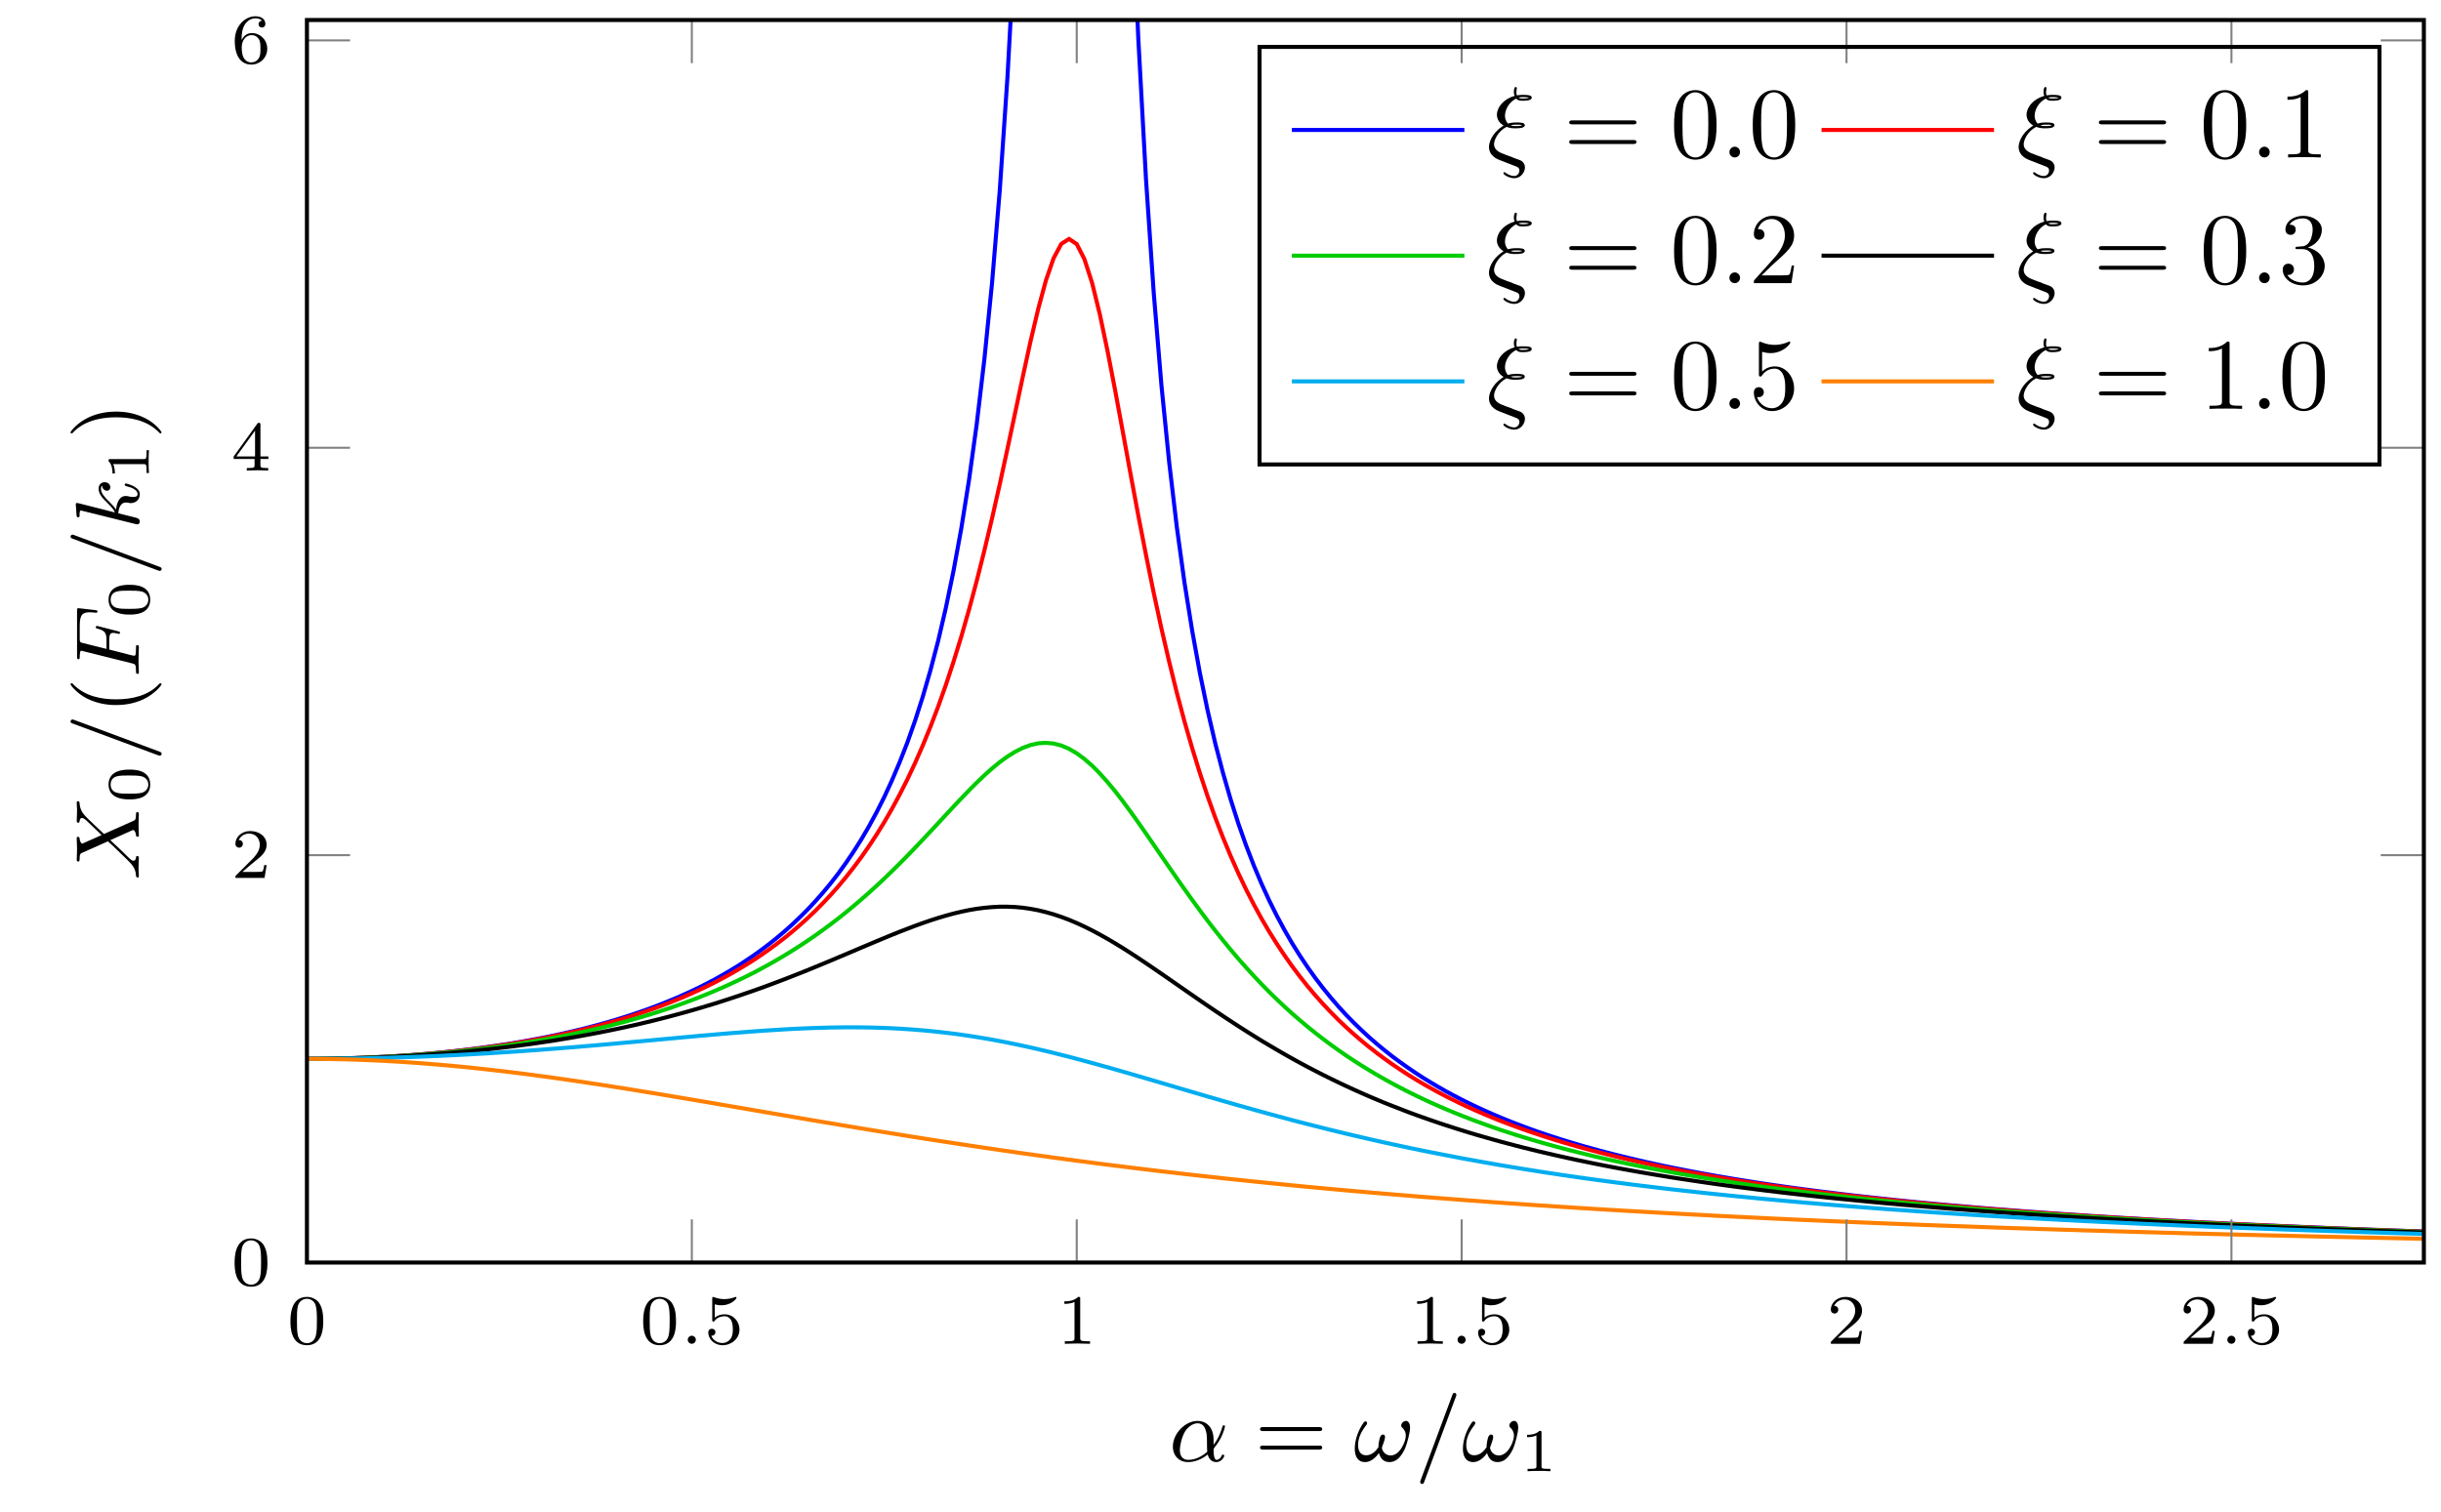 <?xml version="1.0" encoding="UTF-8"?>
<svg xmlns="http://www.w3.org/2000/svg" xmlns:xlink="http://www.w3.org/1999/xlink" width="240.67pt" height="149.11pt" viewBox="0 0 240.67 149.11" version="1.1">
<defs>
<g>
<symbol overflow="visible" id="glyph0-0">
<path style="stroke:none;" d=""/>
</symbol>
<symbol overflow="visible" id="glyph0-1">
<path style="stroke:none;" d="M 3.594 -2.219 C 3.594 -2.984 3.5 -3.547 3.188 -4.031 C 2.969 -4.344 2.531 -4.625 1.984 -4.625 C 0.359 -4.625 0.359 -2.719 0.359 -2.219 C 0.359 -1.719 0.359 0.141 1.984 0.141 C 3.594 0.141 3.594 -1.719 3.594 -2.219 Z M 1.984 -0.062 C 1.656 -0.062 1.234 -0.25 1.094 -0.812 C 1 -1.219 1 -1.797 1 -2.312 C 1 -2.828 1 -3.359 1.094 -3.734 C 1.25 -4.281 1.688 -4.438 1.984 -4.438 C 2.359 -4.438 2.719 -4.203 2.844 -3.797 C 2.953 -3.422 2.969 -2.922 2.969 -2.312 C 2.969 -1.797 2.969 -1.281 2.875 -0.844 C 2.734 -0.203 2.266 -0.062 1.984 -0.062 Z M 1.984 -0.062 "/>
</symbol>
<symbol overflow="visible" id="glyph0-2">
<path style="stroke:none;" d="M 1.078 -3.891 C 1.438 -3.797 1.641 -3.797 1.75 -3.797 C 2.672 -3.797 3.219 -4.422 3.219 -4.531 C 3.219 -4.609 3.172 -4.625 3.141 -4.625 C 3.125 -4.625 3.109 -4.625 3.078 -4.609 C 2.906 -4.547 2.547 -4.406 2.031 -4.406 C 1.828 -4.406 1.469 -4.422 1.016 -4.594 C 0.938 -4.625 0.922 -4.625 0.922 -4.625 C 0.828 -4.625 0.828 -4.547 0.828 -4.438 L 0.828 -2.391 C 0.828 -2.266 0.828 -2.188 0.938 -2.188 C 1 -2.188 1.016 -2.188 1.078 -2.281 C 1.375 -2.656 1.812 -2.719 2.047 -2.719 C 2.469 -2.719 2.656 -2.391 2.688 -2.328 C 2.812 -2.094 2.859 -1.828 2.859 -1.422 C 2.859 -1.219 2.859 -0.812 2.641 -0.5 C 2.469 -0.25 2.172 -0.078 1.828 -0.078 C 1.375 -0.078 0.906 -0.328 0.734 -0.797 C 1 -0.781 1.141 -0.953 1.141 -1.141 C 1.141 -1.438 0.875 -1.484 0.781 -1.484 C 0.781 -1.484 0.438 -1.484 0.438 -1.109 C 0.438 -0.484 1.016 0.141 1.844 0.141 C 2.734 0.141 3.516 -0.516 3.516 -1.406 C 3.516 -2.188 2.922 -2.906 2.062 -2.906 C 1.75 -2.906 1.391 -2.844 1.078 -2.578 Z M 1.078 -3.891 "/>
</symbol>
<symbol overflow="visible" id="glyph0-3">
<path style="stroke:none;" d="M 2.328 -4.438 C 2.328 -4.625 2.328 -4.625 2.125 -4.625 C 1.672 -4.188 1.047 -4.188 0.766 -4.188 L 0.766 -3.938 C 0.922 -3.938 1.391 -3.938 1.766 -4.125 L 1.766 -0.578 C 1.766 -0.344 1.766 -0.25 1.078 -0.25 L 0.812 -0.25 L 0.812 0 C 0.938 0 1.797 -0.031 2.047 -0.031 C 2.266 -0.031 3.141 0 3.297 0 L 3.297 -0.25 L 3.031 -0.25 C 2.328 -0.25 2.328 -0.344 2.328 -0.578 Z M 2.328 -4.438 "/>
</symbol>
<symbol overflow="visible" id="glyph0-4">
<path style="stroke:none;" d="M 3.516 -1.266 L 3.281 -1.266 C 3.266 -1.109 3.188 -0.703 3.094 -0.641 C 3.047 -0.594 2.516 -0.594 2.406 -0.594 L 1.125 -0.594 C 1.859 -1.234 2.109 -1.438 2.516 -1.766 C 3.031 -2.172 3.516 -2.609 3.516 -3.266 C 3.516 -4.109 2.781 -4.625 1.891 -4.625 C 1.031 -4.625 0.438 -4.016 0.438 -3.375 C 0.438 -3.031 0.734 -2.984 0.812 -2.984 C 0.969 -2.984 1.172 -3.109 1.172 -3.359 C 1.172 -3.484 1.125 -3.734 0.766 -3.734 C 0.984 -4.219 1.453 -4.375 1.781 -4.375 C 2.484 -4.375 2.844 -3.828 2.844 -3.266 C 2.844 -2.656 2.406 -2.188 2.188 -1.938 L 0.516 -0.266 C 0.438 -0.203 0.438 -0.188 0.438 0 L 3.312 0 Z M 3.516 -1.266 "/>
</symbol>
<symbol overflow="visible" id="glyph0-5">
<path style="stroke:none;" d="M 3.688 -1.141 L 3.688 -1.391 L 2.906 -1.391 L 2.906 -4.5 C 2.906 -4.641 2.906 -4.703 2.766 -4.703 C 2.672 -4.703 2.641 -4.703 2.578 -4.594 L 0.266 -1.391 L 0.266 -1.141 L 2.328 -1.141 L 2.328 -0.578 C 2.328 -0.328 2.328 -0.25 1.75 -0.25 L 1.562 -0.25 L 1.562 0 C 1.922 -0.016 2.359 -0.031 2.609 -0.031 C 2.875 -0.031 3.312 -0.016 3.672 0 L 3.672 -0.25 L 3.484 -0.25 C 2.906 -0.25 2.906 -0.328 2.906 -0.578 L 2.906 -1.141 Z M 2.375 -3.938 L 2.375 -1.391 L 0.531 -1.391 Z M 2.375 -3.938 "/>
</symbol>
<symbol overflow="visible" id="glyph0-6">
<path style="stroke:none;" d="M 1.047 -2.281 C 1.047 -2.844 1.094 -3.359 1.359 -3.797 C 1.594 -4.172 1.969 -4.422 2.422 -4.422 C 2.625 -4.422 2.906 -4.375 3.047 -4.188 C 2.875 -4.172 2.719 -4.047 2.719 -3.844 C 2.719 -3.672 2.844 -3.516 3.047 -3.516 C 3.266 -3.516 3.391 -3.656 3.391 -3.859 C 3.391 -4.266 3.094 -4.625 2.406 -4.625 C 1.406 -4.625 0.375 -3.703 0.375 -2.203 C 0.375 -0.406 1.219 0.141 2 0.141 C 2.844 0.141 3.578 -0.516 3.578 -1.422 C 3.578 -2.312 2.875 -2.969 2.062 -2.969 C 1.5 -2.969 1.203 -2.594 1.047 -2.281 Z M 2 -0.078 C 1.641 -0.078 1.375 -0.281 1.219 -0.594 C 1.125 -0.797 1.062 -1.156 1.062 -1.562 C 1.062 -2.25 1.469 -2.766 2.031 -2.766 C 2.344 -2.766 2.562 -2.641 2.734 -2.391 C 2.906 -2.125 2.906 -1.828 2.906 -1.422 C 2.906 -1.031 2.906 -0.734 2.719 -0.453 C 2.562 -0.219 2.328 -0.078 2 -0.078 Z M 2 -0.078 "/>
</symbol>
<symbol overflow="visible" id="glyph1-0">
<path style="stroke:none;" d=""/>
</symbol>
<symbol overflow="visible" id="glyph1-1">
<path style="stroke:none;" d="M 1.578 -0.391 C 1.578 -0.641 1.375 -0.797 1.188 -0.797 C 0.953 -0.797 0.781 -0.609 0.781 -0.406 C 0.781 -0.156 0.984 0 1.172 0 C 1.406 0 1.578 -0.188 1.578 -0.391 Z M 1.578 -0.391 "/>
</symbol>
<symbol overflow="visible" id="glyph2-0">
<path style="stroke:none;" d=""/>
</symbol>
<symbol overflow="visible" id="glyph2-1">
<path style="stroke:none;" d="M 4.406 -2.109 C 4.406 -3.438 3.594 -3.969 2.828 -3.969 C 1.609 -3.969 0.391 -2.719 0.391 -1.438 C 0.391 -0.516 1.016 0.094 1.891 0.094 C 2.859 0.094 3.594 -0.469 3.828 -0.656 C 3.938 -0.203 4.234 0.094 4.672 0.094 C 5.156 0.094 5.453 -0.375 5.453 -0.531 C 5.453 -0.641 5.359 -0.641 5.328 -0.641 C 5.234 -0.641 5.219 -0.594 5.188 -0.516 C 5.094 -0.266 4.859 -0.125 4.703 -0.125 C 4.406 -0.125 4.406 -0.922 4.406 -1.109 C 4.406 -1.219 4.406 -1.234 4.5 -1.344 C 4.641 -1.531 4.891 -1.844 5.125 -2.297 C 5.391 -2.828 5.531 -3.375 5.531 -3.422 C 5.531 -3.438 5.531 -3.531 5.422 -3.531 C 5.312 -3.531 5.312 -3.5 5.266 -3.359 C 5.172 -3.047 4.969 -2.359 4.406 -1.609 Z M 3.781 -0.922 C 3.547 -0.719 2.828 -0.125 1.906 -0.125 C 1.406 -0.125 1.078 -0.453 1.078 -1.109 C 1.078 -1.484 1.25 -2.375 1.609 -2.953 C 1.844 -3.312 2.312 -3.734 2.828 -3.734 C 3.438 -3.734 3.625 -3.203 3.719 -2.656 C 3.781 -2.172 3.734 -1.312 3.781 -0.922 Z M 3.781 -0.922 "/>
</symbol>
<symbol overflow="visible" id="glyph2-2">
<path style="stroke:none;" d="M 5.578 -3.312 C 5.578 -3.578 5.484 -3.969 5.172 -3.969 C 4.938 -3.969 4.703 -3.734 4.703 -3.516 C 4.703 -3.375 4.75 -3.359 4.828 -3.281 C 4.938 -3.172 5.156 -2.938 5.156 -2.5 C 5.156 -1.953 4.578 -0.562 3.672 -0.562 C 3.172 -0.562 2.875 -0.922 2.797 -1.297 C 2.797 -1.422 3.109 -2.062 3.109 -2.391 C 3.109 -2.516 3.047 -2.625 2.906 -2.625 C 2.828 -2.625 2.75 -2.578 2.703 -2.516 C 2.531 -2.312 2.453 -1.578 2.453 -1.359 C 2.156 -0.938 1.781 -0.578 1.234 -0.578 C 0.656 -0.578 0.453 -1.062 0.453 -1.578 C 0.453 -2.266 0.719 -2.859 1.297 -3.609 C 1.344 -3.688 1.344 -3.719 1.344 -3.766 C 1.344 -3.844 1.266 -3.922 1.188 -3.922 C 1.094 -3.922 1.016 -3.844 0.984 -3.781 C 0.484 -3.078 0.125 -2.094 0.125 -1.234 C 0.125 -0.531 0.375 0.094 1.156 0.094 C 1.719 0.094 2.234 -0.391 2.5 -0.797 C 2.625 -0.438 2.828 0.094 3.547 0.094 C 4.25 0.094 4.703 -0.469 5.047 -1.172 C 5.203 -1.531 5.312 -1.906 5.406 -2.281 C 5.5 -2.672 5.578 -3.047 5.578 -3.312 Z M 5.578 -3.312 "/>
</symbol>
<symbol overflow="visible" id="glyph3-0">
<path style="stroke:none;" d=""/>
</symbol>
<symbol overflow="visible" id="glyph3-1">
<path style="stroke:none;" d="M 6.344 -2.969 C 6.469 -2.969 6.641 -2.969 6.641 -3.156 C 6.641 -3.359 6.453 -3.359 6.312 -3.359 L 0.844 -3.359 C 0.703 -3.359 0.516 -3.359 0.516 -3.156 C 0.516 -2.969 0.688 -2.969 0.812 -2.969 Z M 6.312 -1.141 C 6.453 -1.141 6.641 -1.141 6.641 -1.344 C 6.641 -1.531 6.469 -1.531 6.344 -1.531 L 0.812 -1.531 C 0.688 -1.531 0.516 -1.531 0.516 -1.344 C 0.516 -1.141 0.703 -1.141 0.844 -1.141 Z M 6.312 -1.141 "/>
</symbol>
<symbol overflow="visible" id="glyph3-2">
<path style="stroke:none;" d="M 4.047 -6.375 C 4.078 -6.453 4.094 -6.5 4.094 -6.531 C 4.094 -6.656 3.984 -6.734 3.906 -6.734 C 3.766 -6.734 3.719 -6.625 3.688 -6.516 L 0.562 1.891 C 0.531 1.969 0.516 2.016 0.516 2.047 C 0.516 2.172 0.625 2.25 0.703 2.25 C 0.844 2.25 0.875 2.141 0.922 2.031 Z M 4.047 -6.375 "/>
</symbol>
<symbol overflow="visible" id="glyph4-0">
<path style="stroke:none;" d=""/>
</symbol>
<symbol overflow="visible" id="glyph4-1">
<path style="stroke:none;" d="M 2.141 -3.797 C 2.141 -3.984 2.125 -3.984 1.938 -3.984 C 1.547 -3.594 0.938 -3.594 0.719 -3.594 L 0.719 -3.359 C 0.875 -3.359 1.281 -3.359 1.641 -3.531 L 1.641 -0.516 C 1.641 -0.312 1.641 -0.234 1.016 -0.234 L 0.766 -0.234 L 0.766 0 C 1.094 -0.031 1.562 -0.031 1.891 -0.031 C 2.219 -0.031 2.688 -0.031 3.016 0 L 3.016 -0.234 L 2.766 -0.234 C 2.141 -0.234 2.141 -0.312 2.141 -0.516 Z M 2.141 -3.797 "/>
</symbol>
<symbol overflow="visible" id="glyph5-0">
<path style="stroke:none;" d=""/>
</symbol>
<symbol overflow="visible" id="glyph5-1">
<path style="stroke:none;" d="M -3.438 -4.562 C -3.656 -4.781 -4.219 -5.297 -4.453 -5.516 C -4.531 -5.609 -4.766 -5.828 -4.875 -5.922 C -5.438 -6.469 -5.797 -6.828 -5.844 -7.594 C -5.859 -7.688 -5.859 -7.797 -6.016 -7.797 C -6.047 -7.797 -6.125 -7.766 -6.125 -7.672 C -6.125 -7.609 -6.109 -7.312 -6.109 -7.25 C -6.094 -7.172 -6.094 -6.969 -6.094 -6.828 C -6.094 -6.656 -6.109 -6.5 -6.109 -6.328 C -6.109 -6.172 -6.125 -5.984 -6.125 -5.844 C -6.125 -5.781 -6.125 -5.672 -5.969 -5.672 C -5.859 -5.672 -5.844 -5.781 -5.844 -5.797 C -5.844 -5.859 -5.828 -6.141 -5.594 -6.141 C -5.438 -6.141 -5.219 -5.922 -5.203 -5.922 L -3.672 -4.453 L -5.469 -3.656 C -5.562 -3.609 -5.578 -3.609 -5.594 -3.609 C -5.625 -3.609 -5.828 -3.75 -5.844 -4.141 C -5.844 -4.172 -5.859 -4.281 -6.016 -4.281 C -6.094 -4.281 -6.125 -4.219 -6.125 -4.156 C -6.125 -3.969 -6.109 -3.766 -6.109 -3.594 C -6.109 -3.406 -6.094 -3.234 -6.094 -3.047 C -6.094 -2.75 -6.094 -2.719 -6.109 -2.516 L -6.125 -2.016 C -6.125 -1.984 -6.125 -1.844 -5.969 -1.844 C -5.844 -1.844 -5.844 -1.953 -5.844 -2.062 C -5.844 -2.594 -5.75 -2.641 -5.562 -2.719 L -3.172 -3.781 C -3.172 -3.781 -3.062 -3.844 -3.062 -3.844 C -3.031 -3.844 -1.828 -2.688 -1.688 -2.547 C -1.594 -2.453 -1.344 -2.219 -1.234 -2.109 C -0.688 -1.562 -0.328 -1.219 -0.281 -0.469 C -0.266 -0.359 -0.266 -0.266 -0.109 -0.266 C -0.062 -0.266 0 -0.297 0 -0.391 C 0 -0.438 -0.016 -0.75 -0.016 -0.797 C -0.031 -0.875 -0.031 -1.078 -0.031 -1.234 C -0.031 -1.391 -0.016 -1.562 -0.016 -1.719 C -0.016 -1.891 0 -2.047 0 -2.203 C 0 -2.25 0 -2.391 -0.156 -2.391 C -0.266 -2.391 -0.281 -2.281 -0.281 -2.266 C -0.281 -2.188 -0.312 -1.922 -0.531 -1.922 C -0.688 -1.922 -0.797 -2.031 -1.094 -2.312 L -1.797 -3 L -2.312 -3.484 C -2.469 -3.641 -2.719 -3.875 -2.812 -3.953 L -0.656 -4.922 C -0.562 -4.953 -0.547 -4.953 -0.531 -4.953 C -0.5 -4.953 -0.312 -4.812 -0.281 -4.438 C -0.281 -4.391 -0.266 -4.281 -0.109 -4.281 C -0.031 -4.281 0 -4.344 0 -4.406 C 0 -4.594 -0.016 -4.797 -0.016 -4.984 C -0.016 -5.156 -0.031 -5.344 -0.031 -5.531 C -0.031 -5.828 -0.031 -5.844 -0.016 -6.047 L 0 -6.547 C 0 -6.578 0 -6.719 -0.156 -6.719 C -0.281 -6.719 -0.281 -6.609 -0.281 -6.5 C -0.281 -5.969 -0.375 -5.922 -0.562 -5.844 Z M -3.438 -4.562 "/>
</symbol>
<symbol overflow="visible" id="glyph5-2">
<path style="stroke:none;" d="M -2.922 -2.797 L -2.922 -3.672 C -2.922 -4.312 -2.812 -4.438 -2.516 -4.438 C -2.5 -4.438 -2.328 -4.422 -2.109 -4.375 C -2.016 -4.328 -2 -4.328 -1.984 -4.328 C -1.953 -4.328 -1.859 -4.359 -1.859 -4.453 C -1.859 -4.562 -1.906 -4.562 -2.047 -4.594 L -3.984 -5.094 C -4.031 -5.109 -4.078 -5.125 -4.125 -5.125 C -4.172 -5.125 -4.25 -5.078 -4.25 -5 C -4.25 -4.891 -4.172 -4.875 -4.031 -4.844 C -3.328 -4.656 -3.188 -4.406 -3.188 -3.688 L -3.188 -2.859 C -3.688 -2.984 -5.531 -3.438 -5.641 -3.469 C -5.828 -3.531 -5.828 -3.625 -5.828 -3.906 L -5.828 -5.141 C -5.828 -6.266 -5.531 -6.469 -4.828 -6.469 C -4.531 -6.469 -4.281 -6.422 -4.219 -6.422 C -4.141 -6.422 -4.078 -6.469 -4.078 -6.547 C -4.078 -6.656 -4.141 -6.656 -4.312 -6.688 L -5.969 -6.875 C -6.094 -6.875 -6.094 -6.781 -6.094 -6.609 L -6.094 -2.109 C -6.094 -1.938 -6.094 -1.844 -5.938 -1.844 C -5.828 -1.844 -5.828 -1.938 -5.828 -2.125 C -5.828 -2.156 -5.828 -2.328 -5.797 -2.469 C -5.781 -2.656 -5.734 -2.672 -5.656 -2.672 C -5.625 -2.672 -5.609 -2.672 -5.453 -2.625 L -0.688 -1.438 C -0.359 -1.359 -0.281 -1.344 -0.281 -0.656 C -0.281 -0.5 -0.281 -0.391 -0.109 -0.391 C -0.062 -0.391 0 -0.422 0 -0.531 C 0 -0.625 -0.016 -1.047 -0.016 -1.141 C -0.031 -1.203 -0.031 -1.531 -0.031 -1.719 C -0.031 -1.891 -0.016 -2.141 -0.016 -2.359 C -0.016 -2.578 0 -2.828 0 -3.047 C 0 -3.109 0 -3.234 -0.156 -3.234 C -0.281 -3.234 -0.281 -3.141 -0.281 -2.953 C -0.281 -2.938 -0.281 -2.703 -0.297 -2.484 C -0.328 -2.203 -0.359 -2.188 -0.469 -2.188 C -0.484 -2.188 -0.531 -2.188 -0.672 -2.219 Z M -2.922 -2.797 "/>
</symbol>
<symbol overflow="visible" id="glyph5-3">
<path style="stroke:none;" d="M -5.922 -2.578 C -6.047 -2.609 -6.062 -2.609 -6.094 -2.609 C -6.172 -2.609 -6.219 -2.562 -6.219 -2.469 C -6.219 -2.344 -6.156 -1.562 -6.141 -1.375 C -6.125 -1.297 -6.109 -1.188 -5.969 -1.188 C -5.844 -1.188 -5.844 -1.297 -5.844 -1.438 C -5.844 -1.859 -5.781 -1.859 -5.703 -1.859 C -5.672 -1.859 -5.656 -1.859 -5.484 -1.812 L -0.328 -0.531 C -0.203 -0.5 -0.188 -0.5 -0.156 -0.5 C -0.016 -0.5 0.094 -0.609 0.094 -0.766 C 0.094 -1.062 -0.156 -1.125 -0.344 -1.172 L -2.031 -1.594 C -1.984 -2.203 -1.734 -2.656 -1.297 -2.656 C -1.234 -2.656 -1.203 -2.656 -1.062 -2.641 C -1.031 -2.625 -0.906 -2.594 -0.812 -2.594 C -0.281 -2.594 0.094 -2.969 0.094 -3.469 C 0.094 -3.797 -0.109 -4.016 -0.375 -4.172 C -0.703 -4.406 -1.25 -4.531 -1.281 -4.531 C -1.328 -4.531 -1.391 -4.5 -1.391 -4.406 C -1.391 -4.312 -1.344 -4.297 -1.188 -4.25 C -0.719 -4.141 -0.125 -3.906 -0.125 -3.484 C -0.125 -3.234 -0.359 -3.203 -0.562 -3.203 C -0.781 -3.203 -1.016 -3.25 -1.031 -3.266 C -1.078 -3.281 -1.188 -3.297 -1.297 -3.297 C -1.922 -3.297 -2.172 -2.641 -2.25 -1.953 C -2.422 -2.219 -2.609 -2.422 -2.891 -2.703 C -3.359 -3.172 -3.734 -3.547 -3.734 -4.016 C -3.734 -4.125 -3.719 -4.25 -3.625 -4.312 C -3.594 -3.906 -3.266 -3.812 -3.141 -3.812 C -2.969 -3.812 -2.812 -3.938 -2.812 -4.156 C -2.812 -4.375 -2.984 -4.656 -3.375 -4.656 C -3.672 -4.656 -3.969 -4.438 -3.969 -4.016 C -3.969 -3.469 -3.531 -3.031 -3.141 -2.656 C -2.719 -2.219 -2.5 -2.016 -2.359 -1.672 Z M -5.922 -2.578 "/>
</symbol>
<symbol overflow="visible" id="glyph6-0">
<path style="stroke:none;" d=""/>
</symbol>
<symbol overflow="visible" id="glyph6-1">
<path style="stroke:none;" d="M -1.906 -3.297 C -2.344 -3.297 -3.984 -3.297 -3.984 -1.828 C -3.984 -0.359 -2.344 -0.359 -1.906 -0.359 C -1.484 -0.359 0.125 -0.359 0.125 -1.828 C 0.125 -3.297 -1.484 -3.297 -1.906 -3.297 Z M -0.062 -1.828 C -0.062 -1.578 -0.188 -1.172 -0.688 -1.016 C -1.031 -0.922 -1.609 -0.922 -1.984 -0.922 C -2.391 -0.922 -2.844 -0.922 -3.172 -1.016 C -3.703 -1.156 -3.781 -1.609 -3.781 -1.828 C -3.781 -2.094 -3.656 -2.5 -3.203 -2.625 C -2.891 -2.719 -2.453 -2.719 -1.984 -2.719 C -1.609 -2.719 -1 -2.719 -0.672 -2.625 C -0.141 -2.453 -0.062 -2.016 -0.062 -1.828 Z M -0.062 -1.828 "/>
</symbol>
<symbol overflow="visible" id="glyph6-2">
<path style="stroke:none;" d="M -3.797 -2.141 C -3.984 -2.141 -3.984 -2.125 -3.984 -1.938 C -3.594 -1.547 -3.594 -0.938 -3.594 -0.719 L -3.359 -0.719 C -3.359 -0.875 -3.359 -1.281 -3.531 -1.641 L -0.516 -1.641 C -0.312 -1.641 -0.234 -1.641 -0.234 -1.016 L -0.234 -0.766 L 0 -0.766 C -0.031 -1.094 -0.031 -1.562 -0.031 -1.891 C -0.031 -2.219 -0.031 -2.688 0 -3.016 L -0.234 -3.016 L -0.234 -2.766 C -0.234 -2.141 -0.312 -2.141 -0.516 -2.141 Z M -3.797 -2.141 "/>
</symbol>
<symbol overflow="visible" id="glyph7-0">
<path style="stroke:none;" d=""/>
</symbol>
<symbol overflow="visible" id="glyph7-1">
<path style="stroke:none;" d="M -6.375 -4.047 C -6.453 -4.078 -6.5 -4.094 -6.531 -4.094 C -6.656 -4.094 -6.734 -3.984 -6.734 -3.906 C -6.734 -3.766 -6.625 -3.719 -6.516 -3.688 L 1.891 -0.562 C 1.969 -0.531 2.016 -0.516 2.047 -0.516 C 2.172 -0.516 2.25 -0.625 2.25 -0.703 C 2.25 -0.844 2.141 -0.875 2.031 -0.922 Z M -6.375 -4.047 "/>
</symbol>
<symbol overflow="visible" id="glyph7-2">
<path style="stroke:none;" d="M 2.141 -3.062 C 2.094 -3.062 2.062 -3.031 2 -2.984 C 0.938 -1.828 -0.672 -1.469 -2.25 -1.469 C -3.625 -1.469 -5.312 -1.734 -6.516 -3 C -6.562 -3.047 -6.578 -3.062 -6.625 -3.062 C -6.688 -3.062 -6.734 -3.016 -6.734 -2.953 C -6.734 -2.844 -6.078 -2.031 -5.109 -1.547 C -4.25 -1.125 -3.312 -0.906 -2.25 -0.906 C -1.609 -0.906 -0.578 -0.984 0.469 -1.484 C 1.578 -2.016 2.234 -2.844 2.234 -2.953 C 2.234 -3.016 2.203 -3.062 2.141 -3.062 Z M 2.141 -3.062 "/>
</symbol>
<symbol overflow="visible" id="glyph7-3">
<path style="stroke:none;" d="M -2.25 -2.672 C -2.984 -2.672 -3.969 -2.562 -4.969 -2.094 C -6.078 -1.562 -6.734 -0.734 -6.734 -0.625 C -6.734 -0.531 -6.656 -0.516 -6.625 -0.516 C -6.578 -0.516 -6.562 -0.531 -6.5 -0.594 C -6.031 -1.125 -4.812 -2.109 -2.25 -2.109 C -0.969 -2.109 0.812 -1.875 2.031 -0.578 C 2.047 -0.562 2.094 -0.516 2.141 -0.516 C 2.156 -0.516 2.234 -0.531 2.234 -0.625 C 2.234 -0.734 1.594 -1.547 0.609 -2.031 C -0.25 -2.453 -1.172 -2.672 -2.25 -2.672 Z M -2.25 -2.672 "/>
</symbol>
<symbol overflow="visible" id="glyph8-0">
<path style="stroke:none;" d=""/>
</symbol>
<symbol overflow="visible" id="glyph8-1">
<path style="stroke:none;" d="M 1.531 -3.047 C 0.453 -2.328 0.234 -1.391 0.234 -1.031 C 0.234 -0.562 0.5 -0.281 0.516 -0.25 C 0.844 0.078 0.922 0.125 1.672 0.406 L 2.875 0.875 C 3.031 0.938 3.234 1 3.234 1.297 C 3.234 1.531 3.047 1.828 2.734 1.828 C 2.297 1.828 1.969 1.578 1.859 1.5 C 1.797 1.469 1.797 1.453 1.75 1.453 C 1.672 1.453 1.656 1.531 1.656 1.562 C 1.656 1.688 2.188 2.047 2.734 2.047 C 3.359 2.047 3.781 1.469 3.781 0.984 C 3.781 0.5 3.406 0.312 3.297 0.266 C 3.156 0.219 2.828 0.094 2.688 0.047 C 2.5 -0.047 2.297 -0.125 2.078 -0.188 L 1.484 -0.422 C 1.031 -0.609 0.734 -0.891 0.734 -1.312 C 0.734 -1.719 1.125 -2.594 1.969 -3.016 C 2.328 -2.875 2.625 -2.875 2.844 -2.875 C 3.141 -2.875 3.766 -2.875 3.766 -3.188 C 3.766 -3.438 3.344 -3.453 2.953 -3.453 C 2.766 -3.453 2.484 -3.453 2.109 -3.344 C 1.859 -3.594 1.812 -3.922 1.812 -4.109 C 1.812 -4.672 2.172 -5.438 2.922 -5.812 C 3.094 -5.594 3.328 -5.594 3.562 -5.594 C 3.812 -5.594 4.453 -5.594 4.453 -5.906 C 4.453 -6.156 4 -6.172 3.625 -6.172 C 3.484 -6.172 3.25 -6.172 2.984 -6.125 C 2.953 -6.203 2.938 -6.281 2.938 -6.453 C 2.938 -6.594 2.984 -6.797 2.984 -6.812 C 2.984 -6.891 2.938 -6.953 2.875 -6.953 C 2.688 -6.953 2.688 -6.484 2.688 -6.453 C 2.688 -6.266 2.75 -6.109 2.766 -6.078 C 1.688 -5.766 1.016 -4.969 1.016 -4.203 C 1.016 -3.844 1.203 -3.422 1.672 -3.156 Z M 3.156 -5.906 C 3.312 -5.953 3.516 -5.953 3.625 -5.953 C 3.969 -5.953 4 -5.938 4.188 -5.891 C 4.109 -5.859 4 -5.812 3.562 -5.812 C 3.375 -5.812 3.266 -5.812 3.156 -5.906 Z M 2.375 -3.188 C 2.609 -3.234 2.828 -3.234 2.938 -3.234 C 3.297 -3.234 3.328 -3.234 3.516 -3.188 C 3.422 -3.141 3.328 -3.094 2.875 -3.094 C 2.641 -3.094 2.547 -3.094 2.375 -3.188 Z M 2.375 -3.188 "/>
</symbol>
<symbol overflow="visible" id="glyph8-2">
<path style="stroke:none;" d="M 1.906 -0.531 C 1.906 -0.812 1.672 -1.062 1.391 -1.062 C 1.094 -1.062 0.859 -0.812 0.859 -0.531 C 0.859 -0.234 1.094 0 1.391 0 C 1.672 0 1.906 -0.234 1.906 -0.531 Z M 1.906 -0.531 "/>
</symbol>
<symbol overflow="visible" id="glyph9-0">
<path style="stroke:none;" d=""/>
</symbol>
<symbol overflow="visible" id="glyph9-1">
<path style="stroke:none;" d="M 6.844 -3.266 C 7 -3.266 7.188 -3.266 7.188 -3.453 C 7.188 -3.656 7 -3.656 6.859 -3.656 L 0.891 -3.656 C 0.75 -3.656 0.562 -3.656 0.562 -3.453 C 0.562 -3.266 0.75 -3.266 0.891 -3.266 Z M 6.859 -1.328 C 7 -1.328 7.188 -1.328 7.188 -1.531 C 7.188 -1.719 7 -1.719 6.844 -1.719 L 0.891 -1.719 C 0.75 -1.719 0.562 -1.719 0.562 -1.531 C 0.562 -1.328 0.75 -1.328 0.891 -1.328 Z M 6.859 -1.328 "/>
</symbol>
<symbol overflow="visible" id="glyph9-2">
<path style="stroke:none;" d="M 4.578 -3.188 C 4.578 -3.984 4.531 -4.781 4.188 -5.516 C 3.734 -6.484 2.906 -6.641 2.5 -6.641 C 1.891 -6.641 1.172 -6.375 0.75 -5.453 C 0.438 -4.766 0.391 -3.984 0.391 -3.188 C 0.391 -2.438 0.422 -1.547 0.844 -0.781 C 1.266 0.016 2 0.219 2.484 0.219 C 3.016 0.219 3.781 0.016 4.219 -0.938 C 4.531 -1.625 4.578 -2.406 4.578 -3.188 Z M 2.484 0 C 2.094 0 1.5 -0.25 1.328 -1.203 C 1.219 -1.797 1.219 -2.719 1.219 -3.312 C 1.219 -3.953 1.219 -4.609 1.297 -5.141 C 1.484 -6.328 2.234 -6.422 2.484 -6.422 C 2.812 -6.422 3.469 -6.234 3.656 -5.25 C 3.766 -4.688 3.766 -3.938 3.766 -3.312 C 3.766 -2.562 3.766 -1.891 3.656 -1.25 C 3.5 -0.297 2.938 0 2.484 0 Z M 2.484 0 "/>
</symbol>
<symbol overflow="visible" id="glyph9-3">
<path style="stroke:none;" d="M 2.938 -6.375 C 2.938 -6.625 2.938 -6.641 2.703 -6.641 C 2.078 -6 1.203 -6 0.891 -6 L 0.891 -5.688 C 1.094 -5.688 1.672 -5.688 2.188 -5.953 L 2.188 -0.781 C 2.188 -0.422 2.156 -0.312 1.266 -0.312 L 0.953 -0.312 L 0.953 0 C 1.297 -0.031 2.156 -0.031 2.562 -0.031 C 2.953 -0.031 3.828 -0.031 4.172 0 L 4.172 -0.312 L 3.859 -0.312 C 2.953 -0.312 2.938 -0.422 2.938 -0.781 Z M 2.938 -6.375 "/>
</symbol>
<symbol overflow="visible" id="glyph9-4">
<path style="stroke:none;" d="M 1.266 -0.766 L 2.328 -1.797 C 3.875 -3.172 4.469 -3.703 4.469 -4.703 C 4.469 -5.844 3.578 -6.641 2.359 -6.641 C 1.234 -6.641 0.5 -5.719 0.5 -4.828 C 0.5 -4.281 1 -4.281 1.031 -4.281 C 1.203 -4.281 1.547 -4.391 1.547 -4.812 C 1.547 -5.062 1.359 -5.328 1.016 -5.328 C 0.938 -5.328 0.922 -5.328 0.891 -5.312 C 1.109 -5.969 1.656 -6.328 2.234 -6.328 C 3.141 -6.328 3.562 -5.516 3.562 -4.703 C 3.562 -3.906 3.078 -3.125 2.516 -2.5 L 0.609 -0.375 C 0.5 -0.266 0.5 -0.234 0.5 0 L 4.203 0 L 4.469 -1.734 L 4.234 -1.734 C 4.172 -1.438 4.109 -1 4 -0.844 C 3.938 -0.766 3.281 -0.766 3.062 -0.766 Z M 1.266 -0.766 "/>
</symbol>
<symbol overflow="visible" id="glyph9-5">
<path style="stroke:none;" d="M 2.891 -3.516 C 3.703 -3.781 4.281 -4.469 4.281 -5.266 C 4.281 -6.078 3.406 -6.641 2.453 -6.641 C 1.453 -6.641 0.688 -6.047 0.688 -5.281 C 0.688 -4.953 0.906 -4.766 1.203 -4.766 C 1.5 -4.766 1.703 -4.984 1.703 -5.281 C 1.703 -5.766 1.234 -5.766 1.094 -5.766 C 1.391 -6.266 2.047 -6.391 2.406 -6.391 C 2.828 -6.391 3.375 -6.172 3.375 -5.281 C 3.375 -5.156 3.344 -4.578 3.094 -4.141 C 2.797 -3.656 2.453 -3.625 2.203 -3.625 C 2.125 -3.609 1.891 -3.594 1.812 -3.594 C 1.734 -3.578 1.672 -3.562 1.672 -3.469 C 1.672 -3.359 1.734 -3.359 1.906 -3.359 L 2.344 -3.359 C 3.156 -3.359 3.531 -2.688 3.531 -1.703 C 3.531 -0.344 2.844 -0.062 2.406 -0.062 C 1.969 -0.062 1.219 -0.234 0.875 -0.812 C 1.219 -0.766 1.531 -0.984 1.531 -1.359 C 1.531 -1.719 1.266 -1.922 0.984 -1.922 C 0.734 -1.922 0.422 -1.781 0.422 -1.344 C 0.422 -0.438 1.344 0.219 2.438 0.219 C 3.656 0.219 4.562 -0.688 4.562 -1.703 C 4.562 -2.516 3.922 -3.297 2.891 -3.516 Z M 2.891 -3.516 "/>
</symbol>
<symbol overflow="visible" id="glyph9-6">
<path style="stroke:none;" d="M 4.469 -2 C 4.469 -3.188 3.656 -4.188 2.578 -4.188 C 2.109 -4.188 1.672 -4.031 1.312 -3.672 L 1.312 -5.625 C 1.516 -5.562 1.844 -5.5 2.156 -5.5 C 3.391 -5.5 4.094 -6.406 4.094 -6.531 C 4.094 -6.594 4.062 -6.641 3.984 -6.641 C 3.984 -6.641 3.953 -6.641 3.906 -6.609 C 3.703 -6.516 3.219 -6.312 2.547 -6.312 C 2.156 -6.312 1.688 -6.391 1.219 -6.594 C 1.141 -6.625 1.125 -6.625 1.109 -6.625 C 1 -6.625 1 -6.547 1 -6.391 L 1 -3.438 C 1 -3.266 1 -3.188 1.141 -3.188 C 1.219 -3.188 1.234 -3.203 1.281 -3.266 C 1.391 -3.422 1.75 -3.969 2.562 -3.969 C 3.078 -3.969 3.328 -3.516 3.406 -3.328 C 3.562 -2.953 3.594 -2.578 3.594 -2.078 C 3.594 -1.719 3.594 -1.125 3.344 -0.703 C 3.109 -0.312 2.734 -0.062 2.281 -0.062 C 1.562 -0.062 0.984 -0.594 0.812 -1.172 C 0.844 -1.172 0.875 -1.156 0.984 -1.156 C 1.312 -1.156 1.484 -1.406 1.484 -1.641 C 1.484 -1.891 1.312 -2.141 0.984 -2.141 C 0.844 -2.141 0.5 -2.062 0.5 -1.609 C 0.5 -0.75 1.188 0.219 2.297 0.219 C 3.453 0.219 4.469 -0.734 4.469 -2 Z M 4.469 -2 "/>
</symbol>
</g>
<clipPath id="clip1">
  <path d="M 30.262 1.973 L 238.98 1.973 L 238.98 124.516 L 30.262 124.516 Z M 30.262 1.973 "/>
</clipPath>
<clipPath id="clip2">
  <path d="M 30.262 17 L 238.98 17 L 238.98 124.516 L 30.262 124.516 Z M 30.262 17 "/>
</clipPath>
<clipPath id="clip3">
  <path d="M 30.262 67 L 238.98 67 L 238.98 124.516 L 30.262 124.516 Z M 30.262 67 "/>
</clipPath>
<clipPath id="clip4">
  <path d="M 30.262 83 L 238.98 83 L 238.98 124.516 L 30.262 124.516 Z M 30.262 83 "/>
</clipPath>
<clipPath id="clip5">
  <path d="M 30.262 95 L 238.98 95 L 238.98 124.516 L 30.262 124.516 Z M 30.262 95 "/>
</clipPath>
<clipPath id="clip6">
  <path d="M 30.262 98 L 238.98 98 L 238.98 124.516 L 30.262 124.516 Z M 30.262 98 "/>
</clipPath>
</defs>
<g id="surface1">
<g clip-path="url(#clip1)" clip-rule="nonzero">
<path style="fill:none;stroke-width:0.399;stroke-linecap:butt;stroke-linejoin:miter;stroke:rgb(0%,0%,100%);stroke-opacity:1;stroke-miterlimit:10;" d="M -0.001 20.09 L 0.76 20.09 L 2.276 20.106 L 3.038 20.121 L 3.796 20.137 L 4.553 20.161 L 5.311 20.188 L 6.073 20.219 L 6.831 20.254 L 7.589 20.293 L 8.35 20.332 L 9.866 20.434 L 10.624 20.489 L 11.385 20.551 L 12.143 20.618 L 12.901 20.688 L 13.663 20.762 L 14.421 20.84 L 15.178 20.926 L 15.94 21.016 L 16.698 21.11 L 17.456 21.211 L 18.214 21.317 L 18.975 21.43 L 19.733 21.543 L 20.491 21.668 L 21.253 21.797 L 22.01 21.934 L 22.768 22.075 L 23.53 22.223 L 24.288 22.379 L 25.046 22.543 L 25.803 22.715 L 26.565 22.895 L 27.323 23.078 L 28.081 23.274 L 28.842 23.481 L 29.6 23.692 L 30.358 23.914 L 31.12 24.149 L 31.878 24.391 L 32.635 24.645 L 33.393 24.911 L 34.155 25.188 L 34.913 25.481 L 35.671 25.786 L 36.432 26.102 L 37.19 26.438 L 37.948 26.786 L 38.706 27.149 L 39.467 27.536 L 40.225 27.934 L 40.983 28.356 L 41.745 28.801 L 42.503 29.266 L 43.26 29.758 L 44.022 30.27 L 44.78 30.817 L 45.538 31.387 L 46.296 31.993 L 47.057 32.633 L 47.815 33.309 L 48.573 34.028 L 49.335 34.786 L 50.092 35.594 L 50.85 36.453 L 51.612 37.368 L 52.37 38.344 L 53.128 39.391 L 53.885 40.508 L 54.647 41.711 L 55.405 43.008 L 56.163 44.403 L 56.925 45.918 L 57.682 47.559 L 58.44 49.348 L 59.202 51.297 L 59.96 53.442 L 60.717 55.801 L 61.475 58.414 L 62.237 61.321 L 62.995 64.575 L 63.753 68.235 L 64.514 72.391 L 65.272 77.145 L 66.03 82.637 L 66.788 89.047 L 67.549 96.625 L 68.307 105.731 L 69.065 116.864 L 69.827 130.786 L 70.585 148.696 L 71.342 172.586 L 72.104 206.039 L 72.862 256.235 L 73.62 339.914 L 74.378 507.293 L 75.139 1009.489 L 76.655 999.442 L 77.417 497.246 L 78.174 329.868 L 78.932 246.188 L 79.694 195.989 L 80.452 162.532 L 81.21 138.637 L 81.967 120.727 L 82.729 106.797 L 83.487 95.661 L 84.245 86.551 L 85.007 78.965 L 85.764 72.547 L 86.522 67.051 L 87.284 62.289 L 88.042 58.125 L 88.799 54.457 L 89.557 51.196 L 90.319 48.278 L 91.077 45.657 L 91.835 43.286 L 92.596 41.133 L 93.354 39.168 L 94.112 37.368 L 94.87 35.715 L 95.632 34.188 L 96.389 32.778 L 97.147 31.465 L 97.909 30.25 L 98.667 29.114 L 99.424 28.055 L 100.186 27.059 L 100.944 26.129 L 101.702 25.25 L 102.46 24.422 L 103.221 23.645 L 103.979 22.911 L 104.737 22.211 L 105.499 21.551 L 106.257 20.926 L 107.014 20.328 L 107.776 19.766 L 108.534 19.227 L 109.292 18.711 L 110.049 18.219 L 110.811 17.754 L 111.569 17.305 L 112.327 16.875 L 113.089 16.465 L 113.846 16.071 L 114.604 15.692 L 115.366 15.329 L 116.124 14.981 L 116.882 14.645 L 117.639 14.325 L 118.401 14.012 L 119.159 13.711 L 119.917 13.426 L 120.678 13.145 L 121.436 12.875 L 122.194 12.618 L 122.952 12.368 L 123.714 12.125 L 124.471 11.891 L 125.229 11.664 L 125.991 11.442 L 126.749 11.231 L 127.507 11.024 L 128.268 10.825 L 129.026 10.629 L 129.784 10.442 L 130.542 10.258 L 131.303 10.082 L 132.061 9.907 L 132.819 9.739 L 133.581 9.575 L 134.339 9.418 L 135.096 9.266 L 135.858 9.114 L 137.374 8.825 L 138.132 8.688 L 138.893 8.551 L 140.409 8.293 L 141.171 8.168 L 142.686 7.926 L 143.448 7.809 L 144.206 7.696 L 145.721 7.477 L 146.483 7.371 L 147.999 7.168 L 148.76 7.071 L 149.518 6.973 L 151.034 6.786 L 151.796 6.696 L 152.553 6.606 L 153.311 6.52 L 154.073 6.438 L 155.589 6.274 L 156.35 6.192 L 157.108 6.114 L 158.624 5.965 L 159.385 5.891 L 160.901 5.75 L 161.663 5.68 L 163.178 5.547 L 163.94 5.481 L 164.698 5.414 L 166.214 5.289 L 166.975 5.231 L 168.491 5.114 L 169.253 5.055 L 170.768 4.946 L 171.53 4.891 L 172.288 4.836 L 173.803 4.735 L 174.565 4.684 L 176.081 4.582 L 176.842 4.536 L 179.116 4.395 L 179.878 4.352 L 180.635 4.309 L 181.393 4.262 L 182.155 4.219 L 182.913 4.18 L 183.671 4.137 L 184.432 4.098 L 185.19 4.055 L 186.706 3.977 L 187.467 3.938 L 188.225 3.903 L 188.983 3.864 L 189.745 3.829 L 190.503 3.789 L 191.26 3.754 L 192.022 3.719 L 193.538 3.649 L 194.296 3.618 L 195.057 3.582 L 196.573 3.52 L 197.335 3.489 L 198.85 3.426 L 199.612 3.395 L 200.37 3.364 L 201.128 3.336 L 201.885 3.305 L 202.647 3.278 L 203.405 3.246 L 204.163 3.223 L 204.924 3.196 L 205.682 3.164 L 206.44 3.141 L 207.198 3.114 L 207.96 3.086 L 208.717 3.063 L 209.475 3.036 L 210.237 3.012 L 210.995 2.985 L 211.753 2.961 L 212.514 2.938 L 213.272 2.914 L 214.03 2.887 L 214.788 2.868 L 215.549 2.844 L 217.065 2.797 L 217.827 2.778 L 219.342 2.731 L 220.104 2.711 L 220.862 2.692 L 221.62 2.668 L 222.378 2.649 L 223.139 2.629 L 223.897 2.606 L 224.655 2.586 L 225.417 2.571 L 226.174 2.551 L 226.932 2.528 L 227.694 2.512 " transform="matrix(1,0,0,-1,30.263,124.516)"/>
</g>
<g clip-path="url(#clip2)" clip-rule="nonzero">
<path style="fill:none;stroke-width:0.399;stroke-linecap:butt;stroke-linejoin:miter;stroke:rgb(100%,0%,0%);stroke-opacity:1;stroke-miterlimit:10;" d="M -0.001 20.09 L 0.76 20.09 L 2.276 20.106 L 3.038 20.121 L 3.796 20.137 L 5.311 20.184 L 6.073 20.215 L 6.831 20.25 L 7.589 20.289 L 8.35 20.328 L 9.108 20.375 L 9.866 20.426 L 10.624 20.481 L 11.385 20.539 L 12.901 20.672 L 13.663 20.746 L 14.421 20.825 L 15.178 20.907 L 15.94 20.996 L 16.698 21.086 L 17.456 21.184 L 18.214 21.289 L 18.975 21.399 L 19.733 21.512 L 20.491 21.633 L 21.253 21.758 L 22.01 21.887 L 22.768 22.028 L 23.53 22.172 L 24.288 22.325 L 25.046 22.481 L 25.803 22.649 L 26.565 22.821 L 27.323 23 L 28.081 23.192 L 28.842 23.387 L 29.6 23.594 L 30.358 23.809 L 31.12 24.032 L 31.878 24.266 L 32.635 24.512 L 33.393 24.766 L 34.155 25.032 L 34.913 25.309 L 35.671 25.598 L 36.432 25.903 L 37.19 26.219 L 37.948 26.551 L 38.706 26.899 L 39.467 27.258 L 40.225 27.637 L 40.983 28.036 L 41.745 28.45 L 42.503 28.887 L 43.26 29.34 L 44.022 29.821 L 44.78 30.321 L 45.538 30.852 L 46.296 31.407 L 47.057 31.989 L 47.815 32.606 L 48.573 33.254 L 49.335 33.938 L 50.092 34.657 L 50.85 35.422 L 51.612 36.227 L 52.37 37.078 L 53.128 37.985 L 53.885 38.946 L 54.647 39.965 L 55.405 41.051 L 56.163 42.203 L 56.925 43.438 L 57.682 44.75 L 58.44 46.153 L 59.202 47.657 L 59.96 49.266 L 60.717 50.993 L 61.475 52.844 L 62.237 54.836 L 62.995 56.969 L 63.753 59.266 L 64.514 61.727 L 65.272 64.371 L 66.03 67.196 L 66.788 70.207 L 67.549 73.399 L 68.307 76.754 L 69.065 80.246 L 69.827 83.813 L 70.585 87.387 L 71.342 90.852 L 72.104 94.067 L 72.862 96.864 L 73.62 99.055 L 74.378 100.465 L 75.139 100.95 L 75.897 100.446 L 76.655 98.961 L 77.417 96.598 L 78.174 93.516 L 78.932 89.911 L 79.694 85.969 L 80.452 81.864 L 81.21 77.731 L 81.967 73.676 L 82.729 69.77 L 83.487 66.051 L 84.245 62.547 L 85.007 59.266 L 85.764 56.203 L 86.522 53.36 L 87.284 50.715 L 88.042 48.262 L 88.799 45.985 L 89.557 43.871 L 90.319 41.907 L 91.077 40.082 L 91.835 38.383 L 92.596 36.793 L 93.354 35.317 L 94.112 33.93 L 94.87 32.637 L 95.632 31.422 L 96.389 30.282 L 97.147 29.207 L 97.909 28.196 L 98.667 27.243 L 99.424 26.344 L 100.186 25.496 L 100.944 24.692 L 101.702 23.926 L 102.46 23.207 L 103.221 22.52 L 103.979 21.868 L 104.737 21.246 L 105.499 20.653 L 106.257 20.09 L 107.014 19.551 L 107.776 19.036 L 108.534 18.543 L 109.292 18.071 L 110.049 17.621 L 110.811 17.192 L 111.569 16.774 L 112.327 16.375 L 113.089 15.996 L 113.846 15.625 L 114.604 15.274 L 115.366 14.934 L 116.124 14.606 L 116.882 14.289 L 117.639 13.985 L 118.401 13.692 L 119.159 13.411 L 119.917 13.137 L 120.678 12.871 L 121.436 12.618 L 122.194 12.368 L 122.952 12.129 L 123.714 11.895 L 124.471 11.672 L 125.229 11.454 L 125.991 11.243 L 126.749 11.039 L 127.507 10.84 L 128.268 10.649 L 129.026 10.461 L 129.784 10.278 L 130.542 10.102 L 131.303 9.93 L 132.819 9.602 L 133.581 9.446 L 134.339 9.289 L 135.096 9.141 L 135.858 8.996 L 137.374 8.715 L 138.132 8.582 L 138.893 8.45 L 140.409 8.2 L 141.171 8.075 L 142.686 7.84 L 143.448 7.727 L 144.964 7.508 L 145.721 7.403 L 146.483 7.301 L 147.999 7.098 L 148.76 7.004 L 149.518 6.907 L 151.034 6.727 L 151.796 6.637 L 153.311 6.465 L 154.073 6.383 L 154.831 6.301 L 155.589 6.223 L 156.35 6.145 L 157.108 6.067 L 158.624 5.918 L 159.385 5.848 L 160.143 5.774 L 160.901 5.707 L 161.663 5.637 L 162.421 5.571 L 163.178 5.508 L 163.94 5.442 L 165.456 5.317 L 166.214 5.258 L 166.975 5.196 L 167.733 5.137 L 168.491 5.082 L 169.253 5.024 L 170.768 4.914 L 171.53 4.86 L 173.803 4.707 L 174.565 4.657 L 175.323 4.606 L 176.081 4.559 L 176.842 4.512 L 179.116 4.371 L 179.878 4.329 L 181.393 4.243 L 182.155 4.2 L 182.913 4.157 L 183.671 4.118 L 184.432 4.075 L 186.706 3.957 L 187.467 3.918 L 188.225 3.883 L 188.983 3.844 L 189.745 3.809 L 191.26 3.739 L 192.022 3.704 L 192.78 3.668 L 193.538 3.637 L 194.296 3.602 L 195.057 3.571 L 195.815 3.539 L 196.573 3.504 L 197.335 3.473 L 198.85 3.411 L 199.612 3.379 L 201.128 3.325 L 201.885 3.293 L 202.647 3.266 L 203.405 3.235 L 204.163 3.211 L 204.924 3.184 L 207.198 3.102 L 207.96 3.075 L 208.717 3.051 L 209.475 3.024 L 210.237 3 L 210.995 2.977 L 211.753 2.95 L 212.514 2.926 L 214.788 2.856 L 215.549 2.836 L 217.065 2.789 L 217.827 2.766 L 218.585 2.746 L 219.342 2.723 L 220.104 2.704 L 220.862 2.68 L 222.378 2.641 L 223.139 2.621 L 223.897 2.598 L 224.655 2.582 L 225.417 2.563 L 226.174 2.539 L 226.932 2.524 L 227.694 2.504 " transform="matrix(1,0,0,-1,30.263,124.516)"/>
</g>
<g clip-path="url(#clip3)" clip-rule="nonzero">
<path style="fill:none;stroke-width:0.399;stroke-linecap:butt;stroke-linejoin:miter;stroke:rgb(0%,79.999%,0%);stroke-opacity:1;stroke-miterlimit:10;" d="M -0.001 20.09 L 0.76 20.09 L 2.276 20.106 L 3.038 20.118 L 3.796 20.133 L 5.311 20.18 L 6.073 20.207 L 6.831 20.239 L 7.589 20.274 L 8.35 20.313 L 9.866 20.407 L 10.624 20.457 L 11.385 20.512 L 12.901 20.637 L 13.663 20.703 L 14.421 20.778 L 15.178 20.856 L 15.94 20.934 L 16.698 21.02 L 17.456 21.11 L 18.214 21.207 L 18.975 21.305 L 20.491 21.524 L 21.253 21.637 L 22.768 21.887 L 23.53 22.02 L 24.288 22.157 L 25.046 22.301 L 25.803 22.45 L 26.565 22.61 L 27.323 22.77 L 28.081 22.938 L 28.842 23.118 L 29.6 23.301 L 30.358 23.493 L 31.12 23.692 L 31.878 23.899 L 32.635 24.114 L 33.393 24.34 L 34.155 24.571 L 34.913 24.813 L 35.671 25.063 L 36.432 25.325 L 37.19 25.598 L 37.948 25.879 L 38.706 26.172 L 39.467 26.481 L 40.225 26.797 L 40.983 27.125 L 41.745 27.469 L 42.503 27.825 L 43.26 28.192 L 44.022 28.575 L 44.78 28.977 L 45.538 29.391 L 46.296 29.821 L 47.057 30.27 L 47.815 30.735 L 48.573 31.219 L 49.335 31.719 L 50.092 32.239 L 50.85 32.782 L 51.612 33.344 L 52.37 33.922 L 53.128 34.528 L 53.885 35.153 L 54.647 35.801 L 55.405 36.469 L 56.163 37.157 L 56.925 37.868 L 57.682 38.602 L 58.44 39.352 L 59.202 40.121 L 59.96 40.907 L 60.717 41.707 L 61.475 42.516 L 62.237 43.332 L 62.995 44.153 L 63.753 44.969 L 64.514 45.774 L 65.272 46.563 L 66.03 47.325 L 66.788 48.047 L 67.549 48.731 L 68.307 49.352 L 69.065 49.903 L 69.827 50.375 L 70.585 50.758 L 71.342 51.039 L 72.104 51.207 L 72.862 51.258 L 73.62 51.184 L 74.378 50.989 L 75.139 50.664 L 75.897 50.223 L 76.655 49.664 L 77.417 49 L 78.174 48.235 L 78.932 47.387 L 79.694 46.469 L 80.452 45.485 L 81.21 44.457 L 81.967 43.395 L 82.729 42.305 L 83.487 41.203 L 84.245 40.098 L 85.007 38.993 L 85.764 37.899 L 86.522 36.821 L 87.284 35.758 L 88.042 34.723 L 88.799 33.711 L 89.557 32.727 L 90.319 31.774 L 91.077 30.852 L 91.835 29.957 L 92.596 29.098 L 93.354 28.266 L 94.112 27.465 L 94.87 26.692 L 95.632 25.95 L 96.389 25.235 L 97.147 24.547 L 97.909 23.887 L 98.667 23.25 L 99.424 22.641 L 100.186 22.051 L 100.944 21.485 L 101.702 20.942 L 102.46 20.414 L 103.221 19.911 L 103.979 19.426 L 104.737 18.961 L 105.499 18.508 L 106.257 18.075 L 107.014 17.657 L 107.776 17.254 L 108.534 16.864 L 109.292 16.489 L 110.049 16.125 L 110.811 15.774 L 111.569 15.438 L 112.327 15.11 L 113.089 14.793 L 113.846 14.489 L 114.604 14.192 L 115.366 13.907 L 116.124 13.629 L 116.882 13.36 L 117.639 13.098 L 118.401 12.848 L 119.159 12.602 L 119.917 12.368 L 120.678 12.137 L 121.436 11.914 L 122.194 11.7 L 122.952 11.489 L 123.714 11.282 L 124.471 11.082 L 125.229 10.891 L 125.991 10.704 L 126.749 10.52 L 127.507 10.34 L 128.268 10.168 L 129.026 10 L 129.784 9.836 L 130.542 9.68 L 131.303 9.524 L 132.061 9.371 L 132.819 9.223 L 133.581 9.079 L 134.339 8.938 L 135.096 8.801 L 135.858 8.668 L 137.374 8.411 L 138.132 8.286 L 138.893 8.164 L 140.409 7.93 L 141.171 7.817 L 142.686 7.598 L 143.448 7.493 L 145.721 7.188 L 146.483 7.094 L 147.999 6.907 L 148.76 6.813 L 150.276 6.641 L 151.034 6.551 L 151.796 6.469 L 152.553 6.387 L 153.311 6.309 L 154.073 6.231 L 154.831 6.153 L 155.589 6.079 L 156.35 6.004 L 157.108 5.93 L 158.624 5.789 L 159.385 5.719 L 160.901 5.586 L 161.663 5.524 L 162.421 5.457 L 163.178 5.395 L 163.94 5.332 L 166.214 5.157 L 166.975 5.098 L 168.491 4.989 L 169.253 4.934 L 170.01 4.879 L 170.768 4.829 L 171.53 4.778 L 172.288 4.723 L 173.046 4.676 L 173.803 4.625 L 174.565 4.579 L 176.081 4.485 L 176.842 4.438 L 177.6 4.395 L 178.358 4.348 L 179.116 4.305 L 179.878 4.262 L 180.635 4.219 L 181.393 4.18 L 182.155 4.137 L 182.913 4.098 L 183.671 4.055 L 184.432 4.016 L 185.19 3.981 L 186.706 3.903 L 187.467 3.868 L 188.225 3.832 L 188.983 3.793 L 189.745 3.758 L 190.503 3.723 L 191.26 3.692 L 192.022 3.657 L 192.78 3.621 L 194.296 3.559 L 195.057 3.524 L 195.815 3.493 L 196.573 3.465 L 197.335 3.43 L 198.092 3.403 L 198.85 3.371 L 199.612 3.344 L 200.37 3.313 L 201.885 3.258 L 202.647 3.227 L 203.405 3.204 L 204.163 3.172 L 204.924 3.149 L 206.44 3.094 L 207.198 3.071 L 207.96 3.043 L 209.475 2.996 L 210.237 2.969 L 211.753 2.922 L 212.514 2.899 L 214.03 2.852 L 214.788 2.832 L 215.549 2.805 L 216.307 2.786 L 217.065 2.762 L 217.827 2.743 L 218.585 2.719 L 219.342 2.7 L 220.104 2.676 L 222.378 2.618 L 223.139 2.598 L 224.655 2.559 L 225.417 2.539 L 226.932 2.5 L 227.694 2.485 " transform="matrix(1,0,0,-1,30.263,124.516)"/>
</g>
<g clip-path="url(#clip4)" clip-rule="nonzero">
<path style="fill:none;stroke-width:0.399;stroke-linecap:butt;stroke-linejoin:miter;stroke:rgb(0%,0%,0%);stroke-opacity:1;stroke-miterlimit:10;" d="M -0.001 20.09 L 0.76 20.09 L 1.518 20.094 L 2.276 20.102 L 3.038 20.114 L 3.796 20.129 L 5.311 20.168 L 6.073 20.196 L 6.831 20.223 L 7.589 20.254 L 8.35 20.289 L 9.108 20.328 L 10.624 20.414 L 11.385 20.465 L 12.143 20.516 L 12.901 20.575 L 13.663 20.633 L 14.421 20.696 L 15.178 20.762 L 15.94 20.836 L 16.698 20.911 L 17.456 20.989 L 18.214 21.071 L 18.975 21.161 L 19.733 21.25 L 20.491 21.344 L 21.253 21.446 L 22.01 21.547 L 22.768 21.657 L 23.53 21.77 L 24.288 21.883 L 25.803 22.133 L 26.565 22.266 L 27.323 22.403 L 28.081 22.543 L 28.842 22.688 L 29.6 22.84 L 30.358 22.996 L 31.12 23.157 L 31.878 23.325 L 32.635 23.496 L 33.393 23.676 L 34.155 23.86 L 34.913 24.051 L 35.671 24.246 L 36.432 24.45 L 37.19 24.657 L 37.948 24.871 L 38.706 25.09 L 39.467 25.317 L 40.225 25.547 L 40.983 25.789 L 41.745 26.036 L 42.503 26.286 L 43.26 26.547 L 44.022 26.809 L 44.78 27.078 L 45.538 27.356 L 46.296 27.641 L 47.057 27.93 L 47.815 28.223 L 48.573 28.524 L 49.335 28.828 L 50.092 29.137 L 50.85 29.45 L 51.612 29.766 L 53.885 30.727 L 54.647 31.051 L 56.163 31.692 L 56.925 32.008 L 57.682 32.321 L 58.44 32.625 L 59.202 32.918 L 59.96 33.207 L 60.717 33.481 L 61.475 33.743 L 62.237 33.985 L 62.995 34.211 L 63.753 34.418 L 64.514 34.598 L 65.272 34.758 L 66.03 34.887 L 66.788 34.985 L 67.549 35.055 L 68.307 35.094 L 69.065 35.094 L 69.827 35.063 L 70.585 34.993 L 71.342 34.883 L 72.104 34.739 L 72.862 34.555 L 73.62 34.34 L 74.378 34.086 L 75.139 33.801 L 75.897 33.481 L 76.655 33.133 L 77.417 32.754 L 78.174 32.348 L 78.932 31.922 L 79.694 31.473 L 80.452 31.008 L 81.21 30.524 L 81.967 30.028 L 82.729 29.52 L 83.487 29.004 L 84.245 28.485 L 85.007 27.957 L 86.522 26.903 L 87.284 26.375 L 88.042 25.852 L 88.799 25.332 L 89.557 24.817 L 90.319 24.309 L 91.077 23.809 L 91.835 23.313 L 92.596 22.828 L 93.354 22.352 L 94.112 21.883 L 94.87 21.43 L 95.632 20.981 L 96.389 20.543 L 97.147 20.114 L 97.909 19.696 L 98.667 19.289 L 99.424 18.895 L 100.186 18.504 L 100.944 18.129 L 101.702 17.762 L 102.46 17.403 L 103.221 17.055 L 103.979 16.715 L 104.737 16.383 L 105.499 16.063 L 106.257 15.746 L 107.014 15.446 L 107.776 15.149 L 108.534 14.856 L 109.292 14.575 L 110.049 14.305 L 110.811 14.039 L 111.569 13.778 L 112.327 13.528 L 113.089 13.282 L 113.846 13.043 L 114.604 12.809 L 115.366 12.582 L 116.124 12.364 L 116.882 12.149 L 117.639 11.938 L 118.401 11.735 L 119.159 11.536 L 119.917 11.34 L 120.678 11.153 L 121.436 10.965 L 122.952 10.614 L 123.714 10.442 L 124.471 10.274 L 125.229 10.11 L 125.991 9.954 L 126.749 9.797 L 127.507 9.645 L 128.268 9.496 L 129.026 9.352 L 129.784 9.211 L 130.542 9.075 L 131.303 8.938 L 132.819 8.68 L 133.581 8.555 L 134.339 8.43 L 135.096 8.309 L 135.858 8.196 L 136.616 8.079 L 137.374 7.965 L 138.132 7.856 L 138.893 7.746 L 139.651 7.641 L 140.409 7.539 L 141.171 7.438 L 142.686 7.243 L 143.448 7.145 L 144.206 7.055 L 144.964 6.961 L 145.721 6.871 L 146.483 6.786 L 147.999 6.614 L 148.76 6.532 L 149.518 6.45 L 151.034 6.293 L 151.796 6.219 L 153.311 6.071 L 154.073 5.996 L 155.589 5.856 L 156.35 5.789 L 157.108 5.719 L 157.866 5.657 L 158.624 5.59 L 159.385 5.528 L 160.901 5.403 L 161.663 5.34 L 162.421 5.282 L 163.178 5.227 L 163.94 5.168 L 164.698 5.11 L 166.214 5 L 166.975 4.95 L 167.733 4.895 L 168.491 4.844 L 169.253 4.789 L 170.01 4.743 L 170.768 4.692 L 171.53 4.645 L 173.803 4.504 L 174.565 4.457 L 175.323 4.414 L 176.081 4.368 L 176.842 4.325 L 177.6 4.282 L 178.358 4.243 L 179.116 4.2 L 179.878 4.157 L 181.393 4.079 L 182.155 4.039 L 182.913 4 L 183.671 3.965 L 184.432 3.926 L 185.19 3.891 L 185.948 3.852 L 186.706 3.817 L 187.467 3.782 L 188.983 3.711 L 189.745 3.68 L 190.503 3.645 L 191.26 3.614 L 192.022 3.579 L 192.78 3.551 L 193.538 3.516 L 194.296 3.485 L 195.057 3.454 L 195.815 3.426 L 196.573 3.395 L 197.335 3.368 L 198.092 3.336 L 198.85 3.309 L 199.612 3.282 L 200.37 3.254 L 201.128 3.223 L 201.885 3.2 L 202.647 3.172 L 204.163 3.118 L 204.924 3.094 L 205.682 3.067 L 206.44 3.043 L 207.198 3.016 L 207.96 2.993 L 209.475 2.946 L 210.237 2.922 L 211.753 2.875 L 212.514 2.852 L 213.272 2.832 L 214.788 2.786 L 215.549 2.766 L 216.307 2.743 L 217.065 2.723 L 217.827 2.7 L 219.342 2.661 L 220.104 2.641 L 220.862 2.621 L 221.62 2.598 L 222.378 2.579 L 223.139 2.563 L 223.897 2.539 L 224.655 2.524 L 225.417 2.504 L 226.174 2.489 L 226.932 2.465 L 227.694 2.45 " transform="matrix(1,0,0,-1,30.263,124.516)"/>
</g>
<g clip-path="url(#clip5)" clip-rule="nonzero">
<path style="fill:none;stroke-width:0.399;stroke-linecap:butt;stroke-linejoin:miter;stroke:rgb(0%,67.839%,93.729%);stroke-opacity:1;stroke-miterlimit:10;" d="M -0.001 20.09 L 0.76 20.09 L 2.276 20.098 L 3.038 20.106 L 3.796 20.114 L 5.311 20.137 L 6.073 20.153 L 6.831 20.168 L 7.589 20.188 L 8.35 20.207 L 9.108 20.235 L 9.866 20.258 L 10.624 20.286 L 11.385 20.313 L 12.901 20.375 L 13.663 20.411 L 14.421 20.45 L 15.178 20.485 L 15.94 20.528 L 16.698 20.571 L 17.456 20.61 L 18.214 20.657 L 18.975 20.707 L 19.733 20.754 L 20.491 20.805 L 21.253 20.856 L 22.768 20.965 L 23.53 21.024 L 25.046 21.141 L 25.803 21.203 L 26.565 21.262 L 27.323 21.328 L 28.081 21.391 L 28.842 21.457 L 30.358 21.59 L 31.12 21.661 L 31.878 21.731 L 32.635 21.797 L 33.393 21.868 L 34.155 21.938 L 35.671 22.078 L 36.432 22.149 L 37.19 22.219 L 37.948 22.286 L 38.706 22.356 L 39.467 22.422 L 40.983 22.555 L 41.745 22.618 L 43.26 22.735 L 44.022 22.793 L 44.78 22.848 L 45.538 22.899 L 46.296 22.946 L 47.057 22.993 L 47.815 23.036 L 48.573 23.071 L 49.335 23.106 L 50.092 23.133 L 50.85 23.157 L 51.612 23.176 L 52.37 23.188 L 53.128 23.196 L 53.885 23.196 L 54.647 23.192 L 55.405 23.18 L 56.163 23.161 L 56.925 23.137 L 57.682 23.106 L 58.44 23.063 L 59.202 23.016 L 59.96 22.961 L 60.717 22.899 L 61.475 22.828 L 62.237 22.75 L 62.995 22.664 L 63.753 22.571 L 64.514 22.469 L 65.272 22.356 L 66.03 22.239 L 66.788 22.114 L 67.549 21.981 L 68.307 21.84 L 69.065 21.692 L 69.827 21.536 L 70.585 21.375 L 71.342 21.211 L 72.104 21.036 L 72.862 20.856 L 73.62 20.672 L 74.378 20.481 L 75.139 20.289 L 75.897 20.09 L 76.655 19.887 L 77.417 19.68 L 78.932 19.258 L 79.694 19.043 L 81.21 18.606 L 81.967 18.383 L 82.729 18.161 L 84.245 17.715 L 85.007 17.493 L 85.764 17.266 L 86.522 17.043 L 87.284 16.821 L 88.799 16.375 L 89.557 16.157 L 90.319 15.934 L 91.077 15.719 L 91.835 15.5 L 92.596 15.289 L 93.354 15.075 L 94.112 14.864 L 94.87 14.657 L 95.632 14.45 L 97.147 14.043 L 97.909 13.844 L 98.667 13.649 L 99.424 13.457 L 100.186 13.266 L 100.944 13.075 L 102.46 12.707 L 103.221 12.528 L 104.737 12.176 L 105.499 12.004 L 106.257 11.832 L 107.014 11.668 L 107.776 11.504 L 108.534 11.34 L 110.049 11.028 L 110.811 10.875 L 112.327 10.579 L 113.089 10.434 L 113.846 10.286 L 114.604 10.149 L 115.366 10.012 L 116.124 9.875 L 117.639 9.61 L 118.401 9.481 L 119.917 9.231 L 120.678 9.11 L 121.436 8.989 L 122.194 8.871 L 122.952 8.758 L 123.714 8.641 L 125.229 8.422 L 125.991 8.313 L 126.749 8.207 L 127.507 8.106 L 128.268 8.004 L 129.026 7.903 L 130.542 7.707 L 131.303 7.61 L 132.061 7.52 L 132.819 7.426 L 133.581 7.336 L 134.339 7.246 L 135.096 7.161 L 135.858 7.075 L 136.616 6.993 L 137.374 6.907 L 138.132 6.825 L 138.893 6.746 L 140.409 6.59 L 141.171 6.516 L 142.686 6.368 L 143.448 6.293 L 145.721 6.082 L 146.483 6.016 L 147.999 5.883 L 148.76 5.821 L 149.518 5.754 L 150.276 5.692 L 151.034 5.633 L 151.796 5.571 L 153.311 5.454 L 154.073 5.395 L 154.831 5.34 L 155.589 5.282 L 156.35 5.227 L 157.108 5.176 L 158.624 5.067 L 159.385 5.016 L 160.901 4.914 L 161.663 4.864 L 163.178 4.77 L 163.94 4.719 L 164.698 4.676 L 166.214 4.582 L 166.975 4.539 L 168.491 4.454 L 169.253 4.411 L 170.768 4.325 L 171.53 4.286 L 172.288 4.246 L 173.046 4.204 L 173.803 4.168 L 174.565 4.125 L 175.323 4.086 L 176.081 4.051 L 176.842 4.012 L 179.116 3.907 L 179.878 3.871 L 181.393 3.801 L 182.155 3.77 L 182.913 3.735 L 183.671 3.704 L 184.432 3.668 L 186.706 3.575 L 187.467 3.543 L 188.225 3.512 L 188.983 3.485 L 189.745 3.454 L 191.26 3.399 L 192.022 3.368 L 194.296 3.286 L 195.057 3.258 L 196.573 3.204 L 197.335 3.176 L 198.85 3.129 L 199.612 3.102 L 201.128 3.055 L 201.885 3.028 L 202.647 3.004 L 204.163 2.957 L 204.924 2.934 L 205.682 2.914 L 206.44 2.887 L 207.198 2.868 L 207.96 2.844 L 208.717 2.821 L 209.475 2.801 L 210.237 2.782 L 210.995 2.762 L 211.753 2.739 L 212.514 2.719 L 213.272 2.7 L 214.03 2.676 L 214.788 2.657 L 215.549 2.637 L 216.307 2.621 L 217.065 2.598 L 217.827 2.579 L 218.585 2.563 L 219.342 2.543 L 220.104 2.524 L 220.862 2.508 L 222.378 2.469 L 223.139 2.454 L 223.897 2.434 L 224.655 2.418 L 225.417 2.399 L 226.932 2.368 L 227.694 2.352 " transform="matrix(1,0,0,-1,30.263,124.516)"/>
</g>
<g clip-path="url(#clip6)" clip-rule="nonzero">
<path style="fill:none;stroke-width:0.399;stroke-linecap:butt;stroke-linejoin:miter;stroke:rgb(100%,50%,0%);stroke-opacity:1;stroke-miterlimit:10;" d="M -0.001 20.09 L 0.76 20.086 L 1.518 20.082 L 2.276 20.071 L 3.038 20.055 L 3.796 20.039 L 4.553 20.016 L 5.311 19.989 L 6.073 19.961 L 7.589 19.891 L 8.35 19.848 L 9.108 19.805 L 10.624 19.703 L 11.385 19.645 L 12.143 19.586 L 12.901 19.524 L 13.663 19.457 L 14.421 19.391 L 15.178 19.317 L 15.94 19.243 L 17.456 19.078 L 18.214 18.993 L 18.975 18.907 L 19.733 18.817 L 20.491 18.723 L 21.253 18.629 L 22.01 18.532 L 22.768 18.43 L 23.53 18.328 L 25.046 18.118 L 25.803 18.008 L 26.565 17.899 L 27.323 17.786 L 28.081 17.668 L 28.842 17.555 L 29.6 17.438 L 30.358 17.317 L 31.12 17.2 L 31.878 17.078 L 33.393 16.828 L 34.155 16.707 L 34.913 16.582 L 35.671 16.453 L 36.432 16.325 L 37.19 16.2 L 38.706 15.942 L 39.467 15.813 L 40.225 15.684 L 40.983 15.551 L 41.745 15.422 L 43.26 15.164 L 44.022 15.032 L 44.78 14.903 L 45.538 14.77 L 46.296 14.641 L 47.057 14.512 L 47.815 14.383 L 48.573 14.25 L 49.335 14.121 L 50.85 13.864 L 51.612 13.739 L 53.128 13.481 L 53.885 13.356 L 54.647 13.231 L 56.163 12.981 L 56.925 12.856 L 58.44 12.614 L 59.202 12.489 L 59.96 12.368 L 60.717 12.25 L 61.475 12.129 L 62.237 12.012 L 63.753 11.778 L 64.514 11.664 L 65.272 11.547 L 66.788 11.321 L 67.549 11.211 L 68.307 11.098 L 69.065 10.989 L 69.827 10.879 L 70.585 10.77 L 71.342 10.664 L 72.104 10.559 L 73.62 10.348 L 74.378 10.246 L 75.139 10.145 L 75.897 10.043 L 76.655 9.946 L 77.417 9.844 L 78.932 9.649 L 79.694 9.555 L 80.452 9.461 L 81.21 9.364 L 81.967 9.274 L 82.729 9.18 L 84.245 9 L 85.007 8.911 L 85.764 8.825 L 86.522 8.735 L 87.284 8.649 L 88.042 8.563 L 89.557 8.399 L 90.319 8.313 L 91.077 8.231 L 91.835 8.153 L 92.596 8.075 L 93.354 7.993 L 94.112 7.918 L 94.87 7.84 L 95.632 7.766 L 96.389 7.688 L 97.147 7.614 L 97.909 7.539 L 98.667 7.465 L 99.424 7.395 L 100.186 7.325 L 101.702 7.184 L 102.46 7.118 L 103.221 7.047 L 103.979 6.985 L 104.737 6.918 L 105.499 6.852 L 106.257 6.786 L 107.014 6.723 L 107.776 6.661 L 110.049 6.473 L 110.811 6.414 L 112.327 6.297 L 113.089 6.239 L 113.846 6.18 L 114.604 6.125 L 115.366 6.071 L 116.124 6.012 L 117.639 5.903 L 118.401 5.848 L 119.917 5.746 L 120.678 5.692 L 121.436 5.641 L 122.194 5.594 L 122.952 5.543 L 123.714 5.493 L 124.471 5.446 L 125.229 5.395 L 125.991 5.348 L 127.507 5.254 L 128.268 5.207 L 129.026 5.164 L 129.784 5.118 L 130.542 5.075 L 131.303 5.032 L 132.819 4.946 L 133.581 4.903 L 134.339 4.86 L 135.096 4.821 L 135.858 4.778 L 138.132 4.661 L 138.893 4.618 L 139.651 4.579 L 140.409 4.543 L 141.171 4.504 L 141.928 4.469 L 142.686 4.43 L 143.448 4.395 L 144.206 4.356 L 145.721 4.286 L 146.483 4.25 L 147.241 4.215 L 147.999 4.184 L 148.76 4.149 L 149.518 4.118 L 150.276 4.082 L 151.034 4.051 L 151.796 4.016 L 153.311 3.954 L 154.073 3.922 L 155.589 3.86 L 156.35 3.832 L 157.866 3.77 L 158.624 3.743 L 159.385 3.711 L 160.901 3.657 L 161.663 3.629 L 162.421 3.598 L 163.178 3.575 L 163.94 3.547 L 166.214 3.465 L 166.975 3.438 L 167.733 3.414 L 168.491 3.387 L 169.253 3.364 L 170.01 3.34 L 170.768 3.313 L 171.53 3.289 L 172.288 3.266 L 173.046 3.239 L 173.803 3.219 L 174.565 3.196 L 175.323 3.168 L 176.081 3.149 L 176.842 3.125 L 178.358 3.079 L 179.116 3.059 L 179.878 3.036 L 180.635 3.016 L 181.393 2.993 L 182.155 2.973 L 182.913 2.95 L 183.671 2.93 L 184.432 2.911 L 185.19 2.887 L 186.706 2.848 L 187.467 2.829 L 188.983 2.789 L 189.745 2.77 L 191.26 2.731 L 192.022 2.715 L 193.538 2.676 L 194.296 2.661 L 195.057 2.641 L 195.815 2.625 L 196.573 2.606 L 197.335 2.59 L 198.092 2.571 L 198.85 2.555 L 199.612 2.536 L 201.885 2.489 L 202.647 2.469 L 204.163 2.438 L 204.924 2.422 L 207.198 2.375 L 207.96 2.36 L 208.717 2.348 L 209.475 2.329 L 210.237 2.317 L 211.753 2.286 L 212.514 2.274 L 214.03 2.243 L 214.788 2.231 L 215.549 2.215 L 216.307 2.204 L 217.065 2.188 L 217.827 2.176 L 218.585 2.161 L 219.342 2.149 L 220.104 2.137 L 220.862 2.121 L 221.62 2.11 L 222.378 2.094 L 223.139 2.082 L 224.655 2.059 L 225.417 2.043 L 226.932 2.02 L 227.694 2.008 " transform="matrix(1,0,0,-1,30.263,124.516)"/>
</g>
<path style="fill:none;stroke-width:0.199;stroke-linecap:butt;stroke-linejoin:miter;stroke:rgb(50%,50%,50%);stroke-opacity:1;stroke-miterlimit:10;" d="M -0.001 0 L -0.001 4.254 M 37.948 0 L 37.948 4.254 M 75.897 0 L 75.897 4.254 M 113.846 0 L 113.846 4.254 M 151.796 0 L 151.796 4.254 M 189.745 0 L 189.745 4.254 M -0.001 122.543 L -0.001 118.289 M 37.948 122.543 L 37.948 118.289 M 75.897 122.543 L 75.897 118.289 M 113.846 122.543 L 113.846 118.289 M 151.796 122.543 L 151.796 118.289 M 189.745 122.543 L 189.745 118.289 " transform="matrix(1,0,0,-1,30.263,124.516)"/>
<path style="fill:none;stroke-width:0.199;stroke-linecap:butt;stroke-linejoin:miter;stroke:rgb(50%,50%,50%);stroke-opacity:1;stroke-miterlimit:10;" d="M -0.001 0 L 4.253 0 M -0.001 40.176 L 4.253 40.176 M -0.001 80.356 L 4.253 80.356 M -0.001 120.532 L 4.253 120.532 M 208.717 0 L 204.467 0 M 208.717 40.176 L 204.467 40.176 M 208.717 80.356 L 204.467 80.356 M 208.717 120.532 L 204.467 120.532 " transform="matrix(1,0,0,-1,30.263,124.516)"/>
<path style="fill:none;stroke-width:0.399;stroke-linecap:butt;stroke-linejoin:miter;stroke:rgb(0%,0%,0%);stroke-opacity:1;stroke-miterlimit:10;" d="M -0.001 0 L -0.001 122.543 L 208.717 122.543 L 208.717 0 Z M -0.001 0 " transform="matrix(1,0,0,-1,30.263,124.516)"/>
<g style="fill:rgb(0%,0%,0%);fill-opacity:1;">
  <use xlink:href="#glyph0-1" x="28.277" y="132.53"/>
</g>
<g style="fill:rgb(0%,0%,0%);fill-opacity:1;">
  <use xlink:href="#glyph0-1" x="63.057" y="132.53"/>
</g>
<g style="fill:rgb(0%,0%,0%);fill-opacity:1;">
  <use xlink:href="#glyph1-1" x="67.028" y="132.53"/>
</g>
<g style="fill:rgb(0%,0%,0%);fill-opacity:1;">
  <use xlink:href="#glyph0-2" x="69.394" y="132.53"/>
</g>
<g style="fill:rgb(0%,0%,0%);fill-opacity:1;">
  <use xlink:href="#glyph0-3" x="104.175" y="132.53"/>
</g>
<g style="fill:rgb(0%,0%,0%);fill-opacity:1;">
  <use xlink:href="#glyph0-3" x="138.955" y="132.53"/>
</g>
<g style="fill:rgb(0%,0%,0%);fill-opacity:1;">
  <use xlink:href="#glyph1-1" x="142.926" y="132.53"/>
</g>
<g style="fill:rgb(0%,0%,0%);fill-opacity:1;">
  <use xlink:href="#glyph0-2" x="145.292" y="132.53"/>
</g>
<g style="fill:rgb(0%,0%,0%);fill-opacity:1;">
  <use xlink:href="#glyph0-4" x="180.072" y="132.53"/>
</g>
<g style="fill:rgb(0%,0%,0%);fill-opacity:1;">
  <use xlink:href="#glyph0-4" x="214.852" y="132.53"/>
</g>
<g style="fill:rgb(0%,0%,0%);fill-opacity:1;">
  <use xlink:href="#glyph1-1" x="218.823" y="132.53"/>
</g>
<g style="fill:rgb(0%,0%,0%);fill-opacity:1;">
  <use xlink:href="#glyph0-2" x="221.189" y="132.53"/>
</g>
<g style="fill:rgb(0%,0%,0%);fill-opacity:1;">
  <use xlink:href="#glyph0-1" x="22.772" y="126.763"/>
</g>
<g style="fill:rgb(0%,0%,0%);fill-opacity:1;">
  <use xlink:href="#glyph0-4" x="22.772" y="86.586"/>
</g>
<g style="fill:rgb(0%,0%,0%);fill-opacity:1;">
  <use xlink:href="#glyph0-5" x="22.772" y="46.408"/>
</g>
<g style="fill:rgb(0%,0%,0%);fill-opacity:1;">
  <use xlink:href="#glyph0-6" x="22.772" y="6.23"/>
</g>
<g style="fill:rgb(0%,0%,0%);fill-opacity:1;">
  <use xlink:href="#glyph2-1" x="115.248" y="144.103"/>
</g>
<g style="fill:rgb(0%,0%,0%);fill-opacity:1;">
  <use xlink:href="#glyph3-1" x="123.721" y="144.103"/>
</g>
<g style="fill:rgb(0%,0%,0%);fill-opacity:1;">
  <use xlink:href="#glyph2-2" x="133.448" y="144.103"/>
</g>
<g style="fill:rgb(0%,0%,0%);fill-opacity:1;">
  <use xlink:href="#glyph3-2" x="139.503" y="144.103"/>
</g>
<g style="fill:rgb(0%,0%,0%);fill-opacity:1;">
  <use xlink:href="#glyph2-2" x="144.111" y="144.103"/>
</g>
<g style="fill:rgb(0%,0%,0%);fill-opacity:1;">
  <use xlink:href="#glyph4-1" x="149.844" y="145.099"/>
</g>
<g style="fill:rgb(0%,0%,0%);fill-opacity:1;">
  <use xlink:href="#glyph5-1" x="13.69" y="86.811"/>
</g>
<g style="fill:rgb(0%,0%,0%);fill-opacity:1;">
  <use xlink:href="#glyph6-1" x="14.686" y="79.199"/>
</g>
<g style="fill:rgb(0%,0%,0%);fill-opacity:1;">
  <use xlink:href="#glyph7-1" x="13.69" y="75.048"/>
  <use xlink:href="#glyph7-2" x="13.69" y="70.44"/>
</g>
<g style="fill:rgb(0%,0%,0%);fill-opacity:1;">
  <use xlink:href="#glyph5-2" x="13.69" y="66.856"/>
</g>
<g style="fill:rgb(0%,0%,0%);fill-opacity:1;">
  <use xlink:href="#glyph6-1" x="14.686" y="60.972"/>
</g>
<g style="fill:rgb(0%,0%,0%);fill-opacity:1;">
  <use xlink:href="#glyph7-1" x="13.69" y="56.821"/>
</g>
<g style="fill:rgb(0%,0%,0%);fill-opacity:1;">
  <use xlink:href="#glyph5-3" x="13.69" y="52.214"/>
</g>
<g style="fill:rgb(0%,0%,0%);fill-opacity:1;">
  <use xlink:href="#glyph6-2" x="14.686" y="47.416"/>
</g>
<g style="fill:rgb(0%,0%,0%);fill-opacity:1;">
  <use xlink:href="#glyph7-3" x="13.69" y="43.265"/>
</g>
<path style="fill:none;stroke-width:0.399;stroke-linecap:butt;stroke-linejoin:miter;stroke:rgb(0%,0%,0%);stroke-opacity:1;stroke-miterlimit:10;" d="M 93.921 78.711 L 204.342 78.711 L 204.342 119.891 L 93.921 119.891 Z M 93.921 78.711 " transform="matrix(1,0,0,-1,30.263,124.516)"/>
<path style="fill:none;stroke-width:0.399;stroke-linecap:butt;stroke-linejoin:miter;stroke:rgb(0%,0%,100%);stroke-opacity:1;stroke-miterlimit:10;" d="M 0 0.001 L 17.008 0.001 " transform="matrix(1,0,0,-1,127.371,12.817)"/>
<g style="fill:rgb(0%,0%,0%);fill-opacity:1;">
  <use xlink:href="#glyph8-1" x="146.571" y="15.529"/>
</g>
<g style="fill:rgb(0%,0%,0%);fill-opacity:1;">
  <use xlink:href="#glyph9-1" x="154.156" y="15.529"/>
</g>
<g style="fill:rgb(0%,0%,0%);fill-opacity:1;">
  <use xlink:href="#glyph9-2" x="164.665" y="15.529"/>
</g>
<g style="fill:rgb(0%,0%,0%);fill-opacity:1;">
  <use xlink:href="#glyph8-2" x="169.653" y="15.529"/>
</g>
<g style="fill:rgb(0%,0%,0%);fill-opacity:1;">
  <use xlink:href="#glyph9-2" x="172.421" y="15.529"/>
</g>
<path style="fill:none;stroke-width:0.399;stroke-linecap:butt;stroke-linejoin:miter;stroke:rgb(100%,0%,0%);stroke-opacity:1;stroke-miterlimit:10;" d="M 0.001 0.001 L 17.009 0.001 " transform="matrix(1,0,0,-1,179.593,12.817)"/>
<g style="fill:rgb(0%,0%,0%);fill-opacity:1;">
  <use xlink:href="#glyph8-1" x="198.793" y="15.529"/>
</g>
<g style="fill:rgb(0%,0%,0%);fill-opacity:1;">
  <use xlink:href="#glyph9-1" x="206.378" y="15.529"/>
</g>
<g style="fill:rgb(0%,0%,0%);fill-opacity:1;">
  <use xlink:href="#glyph9-2" x="216.887" y="15.529"/>
</g>
<g style="fill:rgb(0%,0%,0%);fill-opacity:1;">
  <use xlink:href="#glyph8-2" x="221.875" y="15.529"/>
</g>
<g style="fill:rgb(0%,0%,0%);fill-opacity:1;">
  <use xlink:href="#glyph9-3" x="224.643" y="15.529"/>
</g>
<path style="fill:none;stroke-width:0.399;stroke-linecap:butt;stroke-linejoin:miter;stroke:rgb(0%,79.999%,0%);stroke-opacity:1;stroke-miterlimit:10;" d="M 0 0 L 17.008 0 " transform="matrix(1,0,0,-1,127.371,25.215)"/>
<g style="fill:rgb(0%,0%,0%);fill-opacity:1;">
  <use xlink:href="#glyph8-1" x="146.571" y="27.927"/>
</g>
<g style="fill:rgb(0%,0%,0%);fill-opacity:1;">
  <use xlink:href="#glyph9-1" x="154.156" y="27.927"/>
</g>
<g style="fill:rgb(0%,0%,0%);fill-opacity:1;">
  <use xlink:href="#glyph9-2" x="164.665" y="27.927"/>
</g>
<g style="fill:rgb(0%,0%,0%);fill-opacity:1;">
  <use xlink:href="#glyph8-2" x="169.653" y="27.927"/>
</g>
<g style="fill:rgb(0%,0%,0%);fill-opacity:1;">
  <use xlink:href="#glyph9-4" x="172.421" y="27.927"/>
</g>
<path style="fill:none;stroke-width:0.399;stroke-linecap:butt;stroke-linejoin:miter;stroke:rgb(0%,0%,0%);stroke-opacity:1;stroke-miterlimit:10;" d="M 0.001 0 L 17.009 0 " transform="matrix(1,0,0,-1,179.593,25.215)"/>
<g style="fill:rgb(0%,0%,0%);fill-opacity:1;">
  <use xlink:href="#glyph8-1" x="198.793" y="27.927"/>
</g>
<g style="fill:rgb(0%,0%,0%);fill-opacity:1;">
  <use xlink:href="#glyph9-1" x="206.378" y="27.927"/>
</g>
<g style="fill:rgb(0%,0%,0%);fill-opacity:1;">
  <use xlink:href="#glyph9-2" x="216.887" y="27.927"/>
</g>
<g style="fill:rgb(0%,0%,0%);fill-opacity:1;">
  <use xlink:href="#glyph8-2" x="221.875" y="27.927"/>
</g>
<g style="fill:rgb(0%,0%,0%);fill-opacity:1;">
  <use xlink:href="#glyph9-5" x="224.643" y="27.927"/>
</g>
<path style="fill:none;stroke-width:0.399;stroke-linecap:butt;stroke-linejoin:miter;stroke:rgb(0%,67.839%,93.729%);stroke-opacity:1;stroke-miterlimit:10;" d="M 0 -0 L 17.008 -0 " transform="matrix(1,0,0,-1,127.371,37.613)"/>
<g style="fill:rgb(0%,0%,0%);fill-opacity:1;">
  <use xlink:href="#glyph8-1" x="146.571" y="40.325"/>
</g>
<g style="fill:rgb(0%,0%,0%);fill-opacity:1;">
  <use xlink:href="#glyph9-1" x="154.156" y="40.325"/>
</g>
<g style="fill:rgb(0%,0%,0%);fill-opacity:1;">
  <use xlink:href="#glyph9-2" x="164.665" y="40.325"/>
</g>
<g style="fill:rgb(0%,0%,0%);fill-opacity:1;">
  <use xlink:href="#glyph8-2" x="169.653" y="40.325"/>
</g>
<g style="fill:rgb(0%,0%,0%);fill-opacity:1;">
  <use xlink:href="#glyph9-6" x="172.421" y="40.325"/>
</g>
<path style="fill:none;stroke-width:0.399;stroke-linecap:butt;stroke-linejoin:miter;stroke:rgb(100%,50%,0%);stroke-opacity:1;stroke-miterlimit:10;" d="M 0.001 -0 L 17.009 -0 " transform="matrix(1,0,0,-1,179.593,37.613)"/>
<g style="fill:rgb(0%,0%,0%);fill-opacity:1;">
  <use xlink:href="#glyph8-1" x="198.793" y="40.325"/>
</g>
<g style="fill:rgb(0%,0%,0%);fill-opacity:1;">
  <use xlink:href="#glyph9-1" x="206.378" y="40.325"/>
</g>
<g style="fill:rgb(0%,0%,0%);fill-opacity:1;">
  <use xlink:href="#glyph9-3" x="216.887" y="40.325"/>
</g>
<g style="fill:rgb(0%,0%,0%);fill-opacity:1;">
  <use xlink:href="#glyph8-2" x="221.875" y="40.325"/>
</g>
<g style="fill:rgb(0%,0%,0%);fill-opacity:1;">
  <use xlink:href="#glyph9-2" x="224.643" y="40.325"/>
</g>
</g>
</svg>
